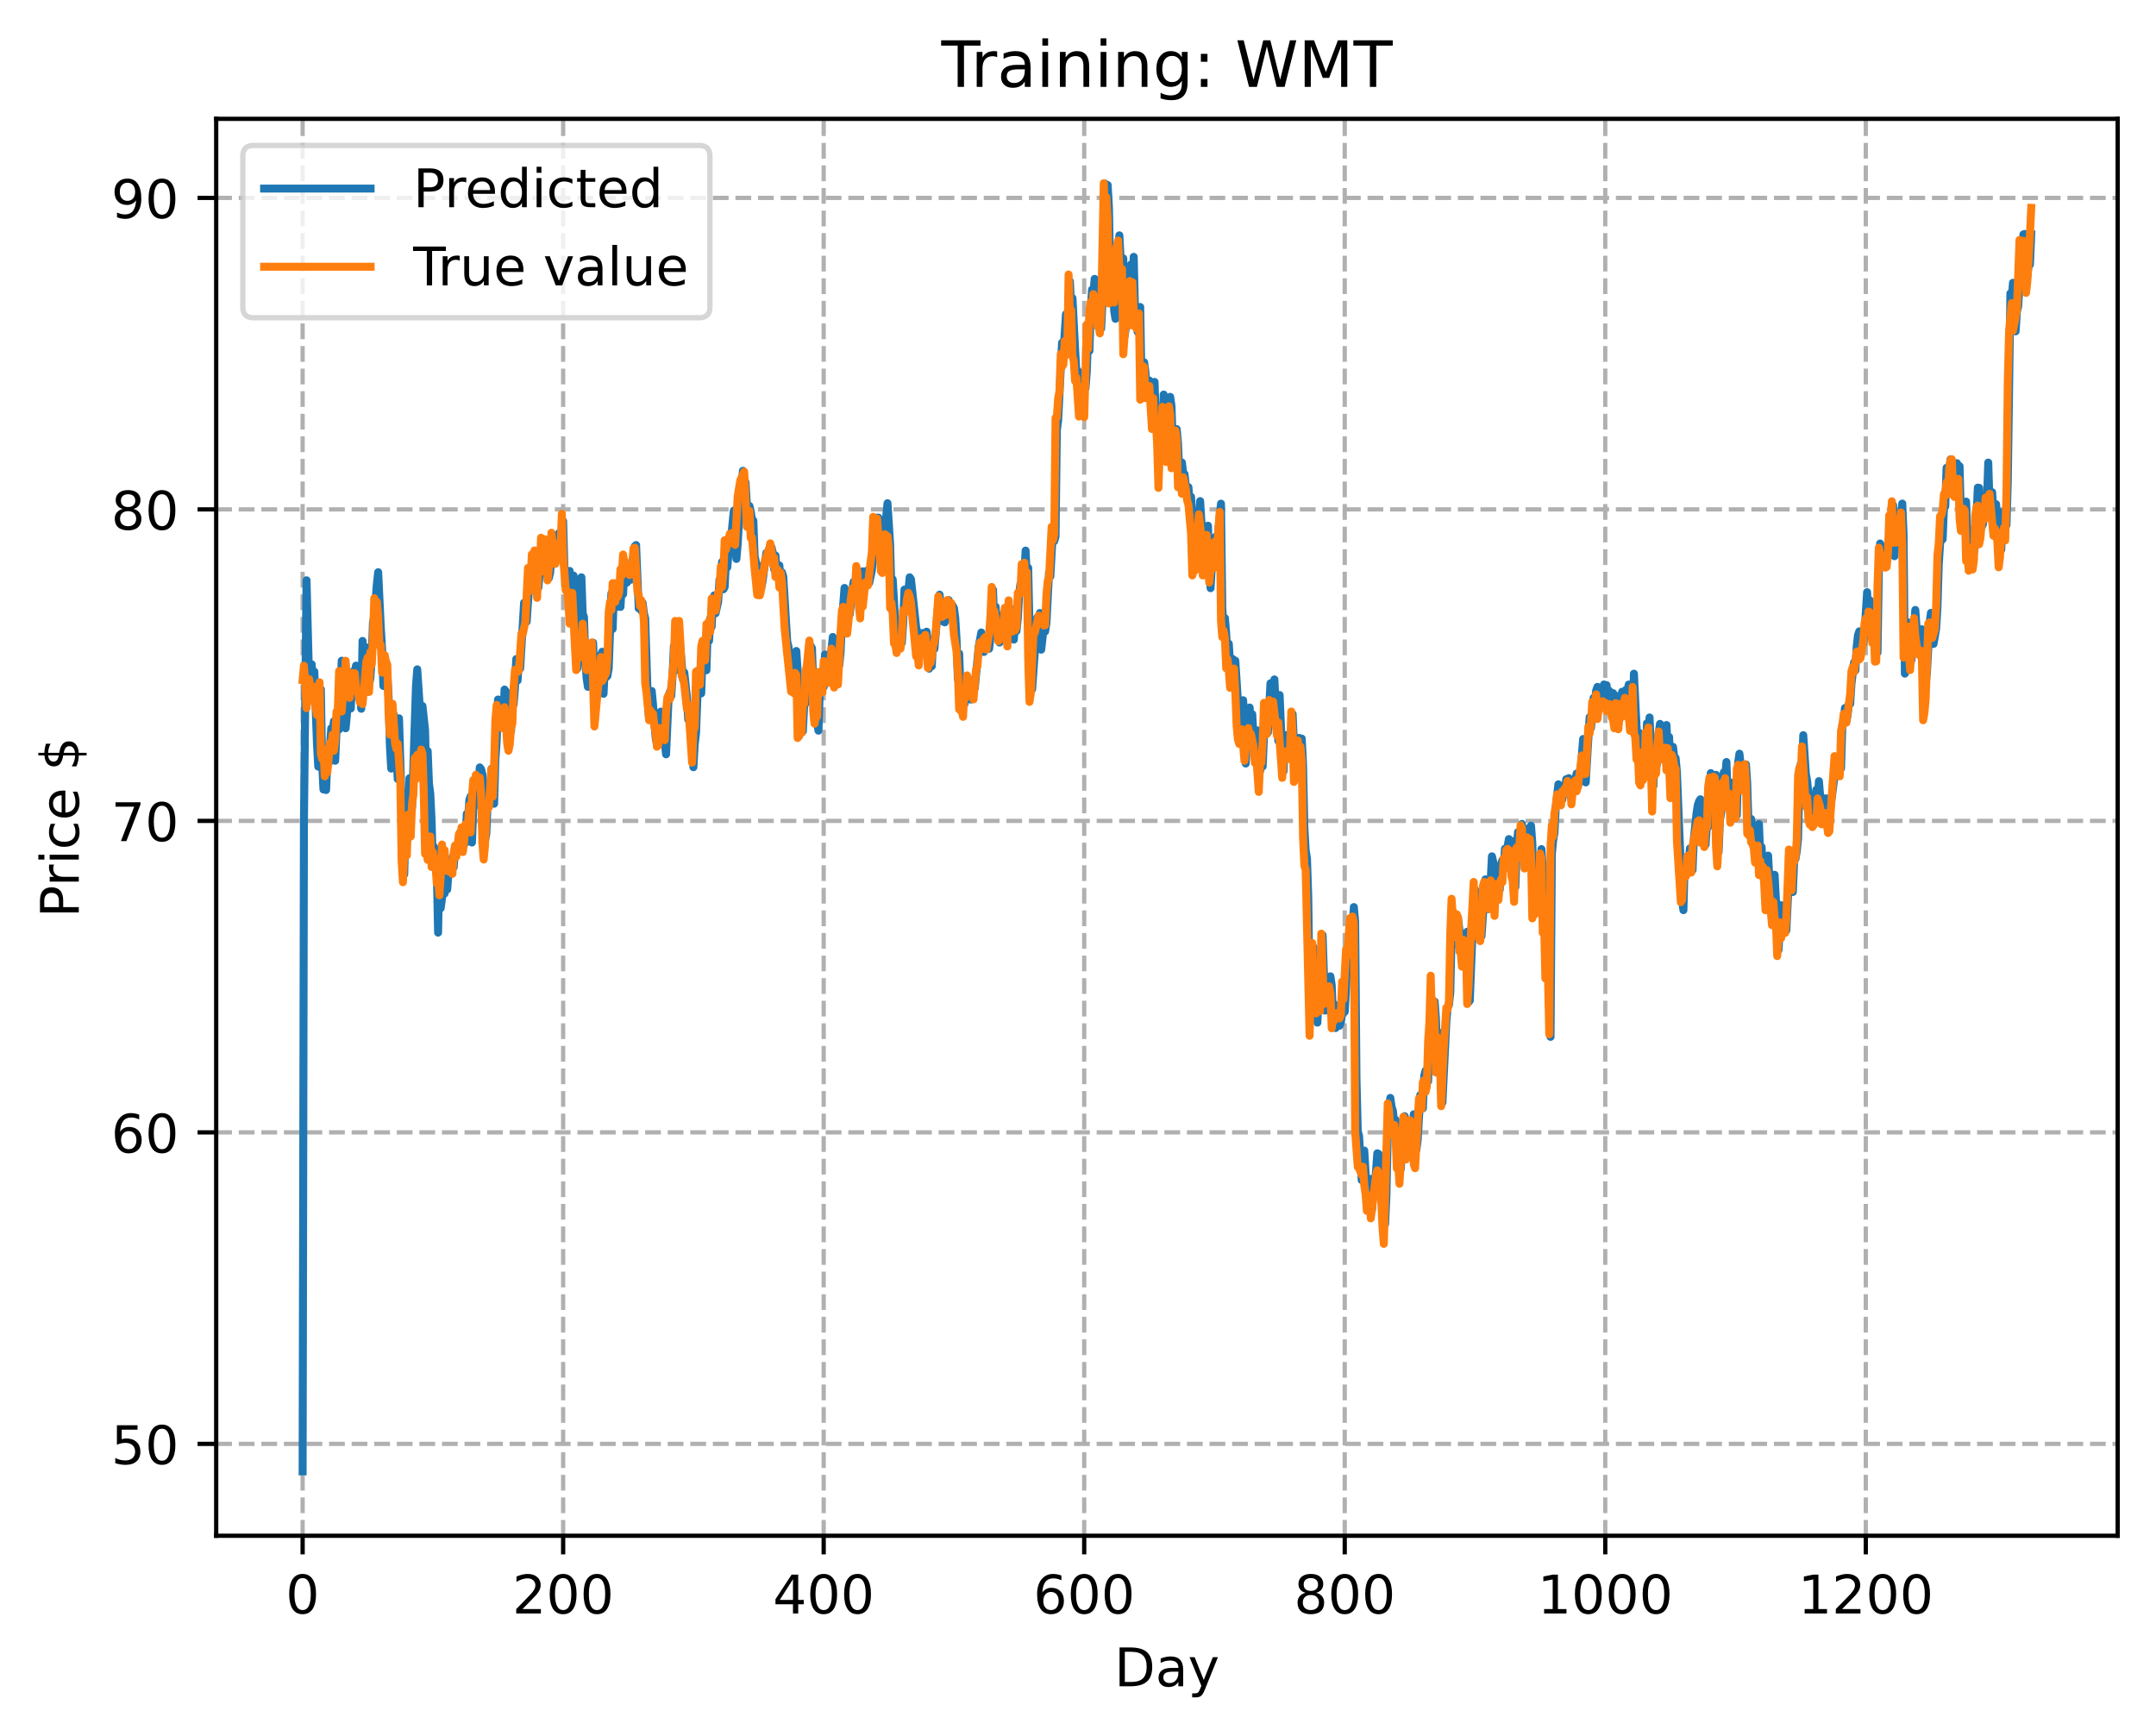 <?xml version="1.0" encoding="utf-8" standalone="no"?>
<!DOCTYPE svg PUBLIC "-//W3C//DTD SVG 1.1//EN"
  "http://www.w3.org/Graphics/SVG/1.1/DTD/svg11.dtd">
<!-- Created with matplotlib (https://matplotlib.org/) -->
<svg height="325.986pt" version="1.1" viewBox="0 0 404.923 325.986" width="404.923pt" xmlns="http://www.w3.org/2000/svg" xmlns:xlink="http://www.w3.org/1999/xlink">
 <defs>
  <style type="text/css">
*{stroke-linecap:butt;stroke-linejoin:round;}
  </style>
 </defs>
 <g id="figure_1">
  <g id="patch_1">
   <path d="M 0 325.986 
L 404.923 325.986 
L 404.923 0 
L 0 0 
z
" style="fill:#ffffff;"/>
  </g>
  <g id="axes_1">
   <g id="patch_2">
    <path d="M 40.603 288.43 
L 397.723 288.43 
L 397.723 22.318 
L 40.603 22.318 
z
" style="fill:#ffffff;"/>
   </g>
   <g id="matplotlib.axis_1">
    <g id="xtick_1">
     <g id="line2d_1">
      <path clip-path="url(#p3aad4f490b)" d="M 56.836 288.43 
L 56.836 22.318 
" style="fill:none;stroke:#b0b0b0;stroke-dasharray:2.96,1.28;stroke-dashoffset:0;stroke-width:0.8;"/>
     </g>
     <g id="line2d_2">
      <defs>
       <path d="M 0 0 
L 0 3.5 
" id="m26cb12657f" style="stroke:#000000;stroke-width:0.8;"/>
      </defs>
      <g>
       <use style="stroke:#000000;stroke-width:0.8;" x="56.836" xlink:href="#m26cb12657f" y="288.43"/>
      </g>
     </g>
     <g id="text_1">
      <!-- 0 -->
      <defs>
       <path d="M 31.781 66.406 
Q 24.172 66.406 20.328 58.906 
Q 16.5 51.422 16.5 36.375 
Q 16.5 21.391 20.328 13.891 
Q 24.172 6.391 31.781 6.391 
Q 39.453 6.391 43.281 13.891 
Q 47.125 21.391 47.125 36.375 
Q 47.125 51.422 43.281 58.906 
Q 39.453 66.406 31.781 66.406 
z
M 31.781 74.219 
Q 44.047 74.219 50.516 64.516 
Q 56.984 54.828 56.984 36.375 
Q 56.984 17.969 50.516 8.266 
Q 44.047 -1.422 31.781 -1.422 
Q 19.531 -1.422 13.062 8.266 
Q 6.594 17.969 6.594 36.375 
Q 6.594 54.828 13.062 64.516 
Q 19.531 74.219 31.781 74.219 
z
" id="DejaVuSans-48"/>
      </defs>
      <g transform="translate(53.655 303.029)scale(0.1 -0.1)">
       <use xlink:href="#DejaVuSans-48"/>
      </g>
     </g>
    </g>
    <g id="xtick_2">
     <g id="line2d_3">
      <path clip-path="url(#p3aad4f490b)" d="M 105.766 288.43 
L 105.766 22.318 
" style="fill:none;stroke:#b0b0b0;stroke-dasharray:2.96,1.28;stroke-dashoffset:0;stroke-width:0.8;"/>
     </g>
     <g id="line2d_4">
      <g>
       <use style="stroke:#000000;stroke-width:0.8;" x="105.766" xlink:href="#m26cb12657f" y="288.43"/>
      </g>
     </g>
     <g id="text_2">
      <!-- 200 -->
      <defs>
       <path d="M 19.188 8.297 
L 53.609 8.297 
L 53.609 0 
L 7.328 0 
L 7.328 8.297 
Q 12.938 14.109 22.625 23.891 
Q 32.328 33.688 34.812 36.531 
Q 39.547 41.844 41.422 45.531 
Q 43.312 49.219 43.312 52.781 
Q 43.312 58.594 39.234 62.25 
Q 35.156 65.922 28.609 65.922 
Q 23.969 65.922 18.812 64.312 
Q 13.672 62.703 7.812 59.422 
L 7.812 69.391 
Q 13.766 71.781 18.938 73 
Q 24.125 74.219 28.422 74.219 
Q 39.75 74.219 46.484 68.547 
Q 53.219 62.891 53.219 53.422 
Q 53.219 48.922 51.531 44.891 
Q 49.859 40.875 45.406 35.406 
Q 44.188 33.984 37.641 27.219 
Q 31.109 20.453 19.188 8.297 
z
" id="DejaVuSans-50"/>
      </defs>
      <g transform="translate(96.223 303.029)scale(0.1 -0.1)">
       <use xlink:href="#DejaVuSans-50"/>
       <use x="63.623" xlink:href="#DejaVuSans-48"/>
       <use x="127.246" xlink:href="#DejaVuSans-48"/>
      </g>
     </g>
    </g>
    <g id="xtick_3">
     <g id="line2d_5">
      <path clip-path="url(#p3aad4f490b)" d="M 154.697 288.43 
L 154.697 22.318 
" style="fill:none;stroke:#b0b0b0;stroke-dasharray:2.96,1.28;stroke-dashoffset:0;stroke-width:0.8;"/>
     </g>
     <g id="line2d_6">
      <g>
       <use style="stroke:#000000;stroke-width:0.8;" x="154.697" xlink:href="#m26cb12657f" y="288.43"/>
      </g>
     </g>
     <g id="text_3">
      <!-- 400 -->
      <defs>
       <path d="M 37.797 64.312 
L 12.891 25.391 
L 37.797 25.391 
z
M 35.203 72.906 
L 47.609 72.906 
L 47.609 25.391 
L 58.016 25.391 
L 58.016 17.188 
L 47.609 17.188 
L 47.609 0 
L 37.797 0 
L 37.797 17.188 
L 4.891 17.188 
L 4.891 26.703 
z
" id="DejaVuSans-52"/>
      </defs>
      <g transform="translate(145.153 303.029)scale(0.1 -0.1)">
       <use xlink:href="#DejaVuSans-52"/>
       <use x="63.623" xlink:href="#DejaVuSans-48"/>
       <use x="127.246" xlink:href="#DejaVuSans-48"/>
      </g>
     </g>
    </g>
    <g id="xtick_4">
     <g id="line2d_7">
      <path clip-path="url(#p3aad4f490b)" d="M 203.628 288.43 
L 203.628 22.318 
" style="fill:none;stroke:#b0b0b0;stroke-dasharray:2.96,1.28;stroke-dashoffset:0;stroke-width:0.8;"/>
     </g>
     <g id="line2d_8">
      <g>
       <use style="stroke:#000000;stroke-width:0.8;" x="203.628" xlink:href="#m26cb12657f" y="288.43"/>
      </g>
     </g>
     <g id="text_4">
      <!-- 600 -->
      <defs>
       <path d="M 33.016 40.375 
Q 26.375 40.375 22.484 35.828 
Q 18.609 31.297 18.609 23.391 
Q 18.609 15.531 22.484 10.953 
Q 26.375 6.391 33.016 6.391 
Q 39.656 6.391 43.531 10.953 
Q 47.406 15.531 47.406 23.391 
Q 47.406 31.297 43.531 35.828 
Q 39.656 40.375 33.016 40.375 
z
M 52.594 71.297 
L 52.594 62.312 
Q 48.875 64.062 45.094 64.984 
Q 41.312 65.922 37.594 65.922 
Q 27.828 65.922 22.672 59.328 
Q 17.531 52.734 16.797 39.406 
Q 19.672 43.656 24.016 45.922 
Q 28.375 48.188 33.594 48.188 
Q 44.578 48.188 50.953 41.516 
Q 57.328 34.859 57.328 23.391 
Q 57.328 12.156 50.688 5.359 
Q 44.047 -1.422 33.016 -1.422 
Q 20.359 -1.422 13.672 8.266 
Q 6.984 17.969 6.984 36.375 
Q 6.984 53.656 15.188 63.938 
Q 23.391 74.219 37.203 74.219 
Q 40.922 74.219 44.703 73.484 
Q 48.484 72.75 52.594 71.297 
z
" id="DejaVuSans-54"/>
      </defs>
      <g transform="translate(194.084 303.029)scale(0.1 -0.1)">
       <use xlink:href="#DejaVuSans-54"/>
       <use x="63.623" xlink:href="#DejaVuSans-48"/>
       <use x="127.246" xlink:href="#DejaVuSans-48"/>
      </g>
     </g>
    </g>
    <g id="xtick_5">
     <g id="line2d_9">
      <path clip-path="url(#p3aad4f490b)" d="M 252.558 288.43 
L 252.558 22.318 
" style="fill:none;stroke:#b0b0b0;stroke-dasharray:2.96,1.28;stroke-dashoffset:0;stroke-width:0.8;"/>
     </g>
     <g id="line2d_10">
      <g>
       <use style="stroke:#000000;stroke-width:0.8;" x="252.558" xlink:href="#m26cb12657f" y="288.43"/>
      </g>
     </g>
     <g id="text_5">
      <!-- 800 -->
      <defs>
       <path d="M 31.781 34.625 
Q 24.75 34.625 20.719 30.859 
Q 16.703 27.094 16.703 20.516 
Q 16.703 13.922 20.719 10.156 
Q 24.75 6.391 31.781 6.391 
Q 38.812 6.391 42.859 10.172 
Q 46.922 13.969 46.922 20.516 
Q 46.922 27.094 42.891 30.859 
Q 38.875 34.625 31.781 34.625 
z
M 21.922 38.812 
Q 15.578 40.375 12.031 44.719 
Q 8.5 49.078 8.5 55.328 
Q 8.5 64.062 14.719 69.141 
Q 20.953 74.219 31.781 74.219 
Q 42.672 74.219 48.875 69.141 
Q 55.078 64.062 55.078 55.328 
Q 55.078 49.078 51.531 44.719 
Q 48 40.375 41.703 38.812 
Q 48.828 37.156 52.797 32.312 
Q 56.781 27.484 56.781 20.516 
Q 56.781 9.906 50.312 4.234 
Q 43.844 -1.422 31.781 -1.422 
Q 19.734 -1.422 13.25 4.234 
Q 6.781 9.906 6.781 20.516 
Q 6.781 27.484 10.781 32.312 
Q 14.797 37.156 21.922 38.812 
z
M 18.312 54.391 
Q 18.312 48.734 21.844 45.562 
Q 25.391 42.391 31.781 42.391 
Q 38.141 42.391 41.719 45.562 
Q 45.312 48.734 45.312 54.391 
Q 45.312 60.062 41.719 63.234 
Q 38.141 66.406 31.781 66.406 
Q 25.391 66.406 21.844 63.234 
Q 18.312 60.062 18.312 54.391 
z
" id="DejaVuSans-56"/>
      </defs>
      <g transform="translate(243.015 303.029)scale(0.1 -0.1)">
       <use xlink:href="#DejaVuSans-56"/>
       <use x="63.623" xlink:href="#DejaVuSans-48"/>
       <use x="127.246" xlink:href="#DejaVuSans-48"/>
      </g>
     </g>
    </g>
    <g id="xtick_6">
     <g id="line2d_11">
      <path clip-path="url(#p3aad4f490b)" d="M 301.489 288.43 
L 301.489 22.318 
" style="fill:none;stroke:#b0b0b0;stroke-dasharray:2.96,1.28;stroke-dashoffset:0;stroke-width:0.8;"/>
     </g>
     <g id="line2d_12">
      <g>
       <use style="stroke:#000000;stroke-width:0.8;" x="301.489" xlink:href="#m26cb12657f" y="288.43"/>
      </g>
     </g>
     <g id="text_6">
      <!-- 1000 -->
      <defs>
       <path d="M 12.406 8.297 
L 28.516 8.297 
L 28.516 63.922 
L 10.984 60.406 
L 10.984 69.391 
L 28.422 72.906 
L 38.281 72.906 
L 38.281 8.297 
L 54.391 8.297 
L 54.391 0 
L 12.406 0 
z
" id="DejaVuSans-49"/>
      </defs>
      <g transform="translate(288.764 303.029)scale(0.1 -0.1)">
       <use xlink:href="#DejaVuSans-49"/>
       <use x="63.623" xlink:href="#DejaVuSans-48"/>
       <use x="127.246" xlink:href="#DejaVuSans-48"/>
       <use x="190.869" xlink:href="#DejaVuSans-48"/>
      </g>
     </g>
    </g>
    <g id="xtick_7">
     <g id="line2d_13">
      <path clip-path="url(#p3aad4f490b)" d="M 350.419 288.43 
L 350.419 22.318 
" style="fill:none;stroke:#b0b0b0;stroke-dasharray:2.96,1.28;stroke-dashoffset:0;stroke-width:0.8;"/>
     </g>
     <g id="line2d_14">
      <g>
       <use style="stroke:#000000;stroke-width:0.8;" x="350.419" xlink:href="#m26cb12657f" y="288.43"/>
      </g>
     </g>
     <g id="text_7">
      <!-- 1200 -->
      <g transform="translate(337.694 303.029)scale(0.1 -0.1)">
       <use xlink:href="#DejaVuSans-49"/>
       <use x="63.623" xlink:href="#DejaVuSans-50"/>
       <use x="127.246" xlink:href="#DejaVuSans-48"/>
       <use x="190.869" xlink:href="#DejaVuSans-48"/>
      </g>
     </g>
    </g>
    <g id="text_8">
     <!-- Day -->
     <defs>
      <path d="M 19.672 64.797 
L 19.672 8.109 
L 31.594 8.109 
Q 46.688 8.109 53.688 14.938 
Q 60.688 21.781 60.688 36.531 
Q 60.688 51.172 53.688 57.984 
Q 46.688 64.797 31.594 64.797 
z
M 9.812 72.906 
L 30.078 72.906 
Q 51.266 72.906 61.172 64.094 
Q 71.094 55.281 71.094 36.531 
Q 71.094 17.672 61.125 8.828 
Q 51.172 0 30.078 0 
L 9.812 0 
z
" id="DejaVuSans-68"/>
      <path d="M 34.281 27.484 
Q 23.391 27.484 19.188 25 
Q 14.984 22.516 14.984 16.5 
Q 14.984 11.719 18.141 8.906 
Q 21.297 6.109 26.703 6.109 
Q 34.188 6.109 38.703 11.406 
Q 43.219 16.703 43.219 25.484 
L 43.219 27.484 
z
M 52.203 31.203 
L 52.203 0 
L 43.219 0 
L 43.219 8.297 
Q 40.141 3.328 35.547 0.953 
Q 30.953 -1.422 24.312 -1.422 
Q 15.922 -1.422 10.953 3.297 
Q 6 8.016 6 15.922 
Q 6 25.141 12.172 29.828 
Q 18.359 34.516 30.609 34.516 
L 43.219 34.516 
L 43.219 35.406 
Q 43.219 41.609 39.141 45 
Q 35.062 48.391 27.688 48.391 
Q 23 48.391 18.547 47.266 
Q 14.109 46.141 10.016 43.891 
L 10.016 52.203 
Q 14.938 54.109 19.578 55.047 
Q 24.219 56 28.609 56 
Q 40.484 56 46.344 49.844 
Q 52.203 43.703 52.203 31.203 
z
" id="DejaVuSans-97"/>
      <path d="M 32.172 -5.078 
Q 28.375 -14.844 24.75 -17.812 
Q 21.141 -20.797 15.094 -20.797 
L 7.906 -20.797 
L 7.906 -13.281 
L 13.188 -13.281 
Q 16.891 -13.281 18.938 -11.516 
Q 21 -9.766 23.484 -3.219 
L 25.094 0.875 
L 2.984 54.688 
L 12.5 54.688 
L 29.594 11.922 
L 46.688 54.688 
L 56.203 54.688 
z
" id="DejaVuSans-121"/>
     </defs>
     <g transform="translate(209.29 316.707)scale(0.1 -0.1)">
      <use xlink:href="#DejaVuSans-68"/>
      <use x="77.002" xlink:href="#DejaVuSans-97"/>
      <use x="138.281" xlink:href="#DejaVuSans-121"/>
     </g>
    </g>
   </g>
   <g id="matplotlib.axis_2">
    <g id="ytick_1">
     <g id="line2d_15">
      <path clip-path="url(#p3aad4f490b)" d="M 40.603 271.178 
L 397.723 271.178 
" style="fill:none;stroke:#b0b0b0;stroke-dasharray:2.96,1.28;stroke-dashoffset:0;stroke-width:0.8;"/>
     </g>
     <g id="line2d_16">
      <defs>
       <path d="M 0 0 
L -3.5 0 
" id="m604f3ed0bf" style="stroke:#000000;stroke-width:0.8;"/>
      </defs>
      <g>
       <use style="stroke:#000000;stroke-width:0.8;" x="40.603" xlink:href="#m604f3ed0bf" y="271.178"/>
      </g>
     </g>
     <g id="text_9">
      <!-- 50 -->
      <defs>
       <path d="M 10.797 72.906 
L 49.516 72.906 
L 49.516 64.594 
L 19.828 64.594 
L 19.828 46.734 
Q 21.969 47.469 24.109 47.828 
Q 26.266 48.188 28.422 48.188 
Q 40.625 48.188 47.75 41.5 
Q 54.891 34.812 54.891 23.391 
Q 54.891 11.625 47.562 5.094 
Q 40.234 -1.422 26.906 -1.422 
Q 22.312 -1.422 17.547 -0.641 
Q 12.797 0.141 7.719 1.703 
L 7.719 11.625 
Q 12.109 9.234 16.797 8.062 
Q 21.484 6.891 26.703 6.891 
Q 35.156 6.891 40.078 11.328 
Q 45.016 15.766 45.016 23.391 
Q 45.016 31 40.078 35.438 
Q 35.156 39.891 26.703 39.891 
Q 22.75 39.891 18.812 39.016 
Q 14.891 38.141 10.797 36.281 
z
" id="DejaVuSans-53"/>
      </defs>
      <g transform="translate(20.878 274.977)scale(0.1 -0.1)">
       <use xlink:href="#DejaVuSans-53"/>
       <use x="63.623" xlink:href="#DejaVuSans-48"/>
      </g>
     </g>
    </g>
    <g id="ytick_2">
     <g id="line2d_17">
      <path clip-path="url(#p3aad4f490b)" d="M 40.603 212.675 
L 397.723 212.675 
" style="fill:none;stroke:#b0b0b0;stroke-dasharray:2.96,1.28;stroke-dashoffset:0;stroke-width:0.8;"/>
     </g>
     <g id="line2d_18">
      <g>
       <use style="stroke:#000000;stroke-width:0.8;" x="40.603" xlink:href="#m604f3ed0bf" y="212.675"/>
      </g>
     </g>
     <g id="text_10">
      <!-- 60 -->
      <g transform="translate(20.878 216.474)scale(0.1 -0.1)">
       <use xlink:href="#DejaVuSans-54"/>
       <use x="63.623" xlink:href="#DejaVuSans-48"/>
      </g>
     </g>
    </g>
    <g id="ytick_3">
     <g id="line2d_19">
      <path clip-path="url(#p3aad4f490b)" d="M 40.603 154.171 
L 397.723 154.171 
" style="fill:none;stroke:#b0b0b0;stroke-dasharray:2.96,1.28;stroke-dashoffset:0;stroke-width:0.8;"/>
     </g>
     <g id="line2d_20">
      <g>
       <use style="stroke:#000000;stroke-width:0.8;" x="40.603" xlink:href="#m604f3ed0bf" y="154.171"/>
      </g>
     </g>
     <g id="text_11">
      <!-- 70 -->
      <defs>
       <path d="M 8.203 72.906 
L 55.078 72.906 
L 55.078 68.703 
L 28.609 0 
L 18.312 0 
L 43.219 64.594 
L 8.203 64.594 
z
" id="DejaVuSans-55"/>
      </defs>
      <g transform="translate(20.878 157.97)scale(0.1 -0.1)">
       <use xlink:href="#DejaVuSans-55"/>
       <use x="63.623" xlink:href="#DejaVuSans-48"/>
      </g>
     </g>
    </g>
    <g id="ytick_4">
     <g id="line2d_21">
      <path clip-path="url(#p3aad4f490b)" d="M 40.603 95.667 
L 397.723 95.667 
" style="fill:none;stroke:#b0b0b0;stroke-dasharray:2.96,1.28;stroke-dashoffset:0;stroke-width:0.8;"/>
     </g>
     <g id="line2d_22">
      <g>
       <use style="stroke:#000000;stroke-width:0.8;" x="40.603" xlink:href="#m604f3ed0bf" y="95.667"/>
      </g>
     </g>
     <g id="text_12">
      <!-- 80 -->
      <g transform="translate(20.878 99.467)scale(0.1 -0.1)">
       <use xlink:href="#DejaVuSans-56"/>
       <use x="63.623" xlink:href="#DejaVuSans-48"/>
      </g>
     </g>
    </g>
    <g id="ytick_5">
     <g id="line2d_23">
      <path clip-path="url(#p3aad4f490b)" d="M 40.603 37.164 
L 397.723 37.164 
" style="fill:none;stroke:#b0b0b0;stroke-dasharray:2.96,1.28;stroke-dashoffset:0;stroke-width:0.8;"/>
     </g>
     <g id="line2d_24">
      <g>
       <use style="stroke:#000000;stroke-width:0.8;" x="40.603" xlink:href="#m604f3ed0bf" y="37.164"/>
      </g>
     </g>
     <g id="text_13">
      <!-- 90 -->
      <defs>
       <path d="M 10.984 1.516 
L 10.984 10.5 
Q 14.703 8.734 18.5 7.812 
Q 22.312 6.891 25.984 6.891 
Q 35.75 6.891 40.891 13.453 
Q 46.047 20.016 46.781 33.406 
Q 43.953 29.203 39.594 26.953 
Q 35.25 24.703 29.984 24.703 
Q 19.047 24.703 12.672 31.312 
Q 6.297 37.938 6.297 49.422 
Q 6.297 60.641 12.938 67.422 
Q 19.578 74.219 30.609 74.219 
Q 43.266 74.219 49.922 64.516 
Q 56.594 54.828 56.594 36.375 
Q 56.594 19.141 48.406 8.859 
Q 40.234 -1.422 26.422 -1.422 
Q 22.703 -1.422 18.891 -0.688 
Q 15.094 0.047 10.984 1.516 
z
M 30.609 32.422 
Q 37.25 32.422 41.125 36.953 
Q 45.016 41.5 45.016 49.422 
Q 45.016 57.281 41.125 61.844 
Q 37.25 66.406 30.609 66.406 
Q 23.969 66.406 20.094 61.844 
Q 16.219 57.281 16.219 49.422 
Q 16.219 41.5 20.094 36.953 
Q 23.969 32.422 30.609 32.422 
z
" id="DejaVuSans-57"/>
      </defs>
      <g transform="translate(20.878 40.963)scale(0.1 -0.1)">
       <use xlink:href="#DejaVuSans-57"/>
       <use x="63.623" xlink:href="#DejaVuSans-48"/>
      </g>
     </g>
    </g>
    <g id="text_14">
     <!-- Price $ -->
     <defs>
      <path d="M 19.672 64.797 
L 19.672 37.406 
L 32.078 37.406 
Q 38.969 37.406 42.719 40.969 
Q 46.484 44.531 46.484 51.125 
Q 46.484 57.672 42.719 61.234 
Q 38.969 64.797 32.078 64.797 
z
M 9.812 72.906 
L 32.078 72.906 
Q 44.344 72.906 50.609 67.359 
Q 56.891 61.812 56.891 51.125 
Q 56.891 40.328 50.609 34.812 
Q 44.344 29.297 32.078 29.297 
L 19.672 29.297 
L 19.672 0 
L 9.812 0 
z
" id="DejaVuSans-80"/>
      <path d="M 41.109 46.297 
Q 39.594 47.172 37.812 47.578 
Q 36.031 48 33.891 48 
Q 26.266 48 22.188 43.047 
Q 18.109 38.094 18.109 28.812 
L 18.109 0 
L 9.078 0 
L 9.078 54.688 
L 18.109 54.688 
L 18.109 46.188 
Q 20.953 51.172 25.484 53.578 
Q 30.031 56 36.531 56 
Q 37.453 56 38.578 55.875 
Q 39.703 55.766 41.062 55.516 
z
" id="DejaVuSans-114"/>
      <path d="M 9.422 54.688 
L 18.406 54.688 
L 18.406 0 
L 9.422 0 
z
M 9.422 75.984 
L 18.406 75.984 
L 18.406 64.594 
L 9.422 64.594 
z
" id="DejaVuSans-105"/>
      <path d="M 48.781 52.594 
L 48.781 44.188 
Q 44.969 46.297 41.141 47.344 
Q 37.312 48.391 33.406 48.391 
Q 24.656 48.391 19.812 42.844 
Q 14.984 37.312 14.984 27.297 
Q 14.984 17.281 19.812 11.734 
Q 24.656 6.203 33.406 6.203 
Q 37.312 6.203 41.141 7.25 
Q 44.969 8.297 48.781 10.406 
L 48.781 2.094 
Q 45.016 0.344 40.984 -0.531 
Q 36.969 -1.422 32.422 -1.422 
Q 20.062 -1.422 12.781 6.344 
Q 5.516 14.109 5.516 27.297 
Q 5.516 40.672 12.859 48.328 
Q 20.219 56 33.016 56 
Q 37.156 56 41.109 55.141 
Q 45.062 54.297 48.781 52.594 
z
" id="DejaVuSans-99"/>
      <path d="M 56.203 29.594 
L 56.203 25.203 
L 14.891 25.203 
Q 15.484 15.922 20.484 11.062 
Q 25.484 6.203 34.422 6.203 
Q 39.594 6.203 44.453 7.469 
Q 49.312 8.734 54.109 11.281 
L 54.109 2.781 
Q 49.266 0.734 44.188 -0.344 
Q 39.109 -1.422 33.891 -1.422 
Q 20.797 -1.422 13.156 6.188 
Q 5.516 13.812 5.516 26.812 
Q 5.516 40.234 12.766 48.109 
Q 20.016 56 32.328 56 
Q 43.359 56 49.781 48.891 
Q 56.203 41.797 56.203 29.594 
z
M 47.219 32.234 
Q 47.125 39.594 43.094 43.984 
Q 39.062 48.391 32.422 48.391 
Q 24.906 48.391 20.391 44.141 
Q 15.875 39.891 15.188 32.172 
z
" id="DejaVuSans-101"/>
      <path id="DejaVuSans-32"/>
      <path d="M 33.797 -14.703 
L 28.906 -14.703 
L 28.859 0 
Q 23.734 0.094 18.609 1.188 
Q 13.484 2.297 8.297 4.5 
L 8.297 13.281 
Q 13.281 10.156 18.375 8.562 
Q 23.484 6.984 28.906 6.938 
L 28.906 29.203 
Q 18.109 30.953 13.203 35.156 
Q 8.297 39.359 8.297 46.688 
Q 8.297 54.641 13.625 59.219 
Q 18.953 63.812 28.906 64.5 
L 28.906 75.984 
L 33.797 75.984 
L 33.797 64.656 
Q 38.328 64.453 42.578 63.688 
Q 46.828 62.938 50.875 61.625 
L 50.875 53.078 
Q 46.828 55.125 42.547 56.25 
Q 38.281 57.375 33.797 57.562 
L 33.797 36.719 
Q 44.875 35.016 50.094 30.609 
Q 55.328 26.219 55.328 18.609 
Q 55.328 10.359 49.781 5.594 
Q 44.234 0.828 33.797 0.094 
z
M 28.906 37.594 
L 28.906 57.625 
Q 23.25 56.984 20.266 54.391 
Q 17.281 51.812 17.281 47.516 
Q 17.281 43.312 20.031 40.969 
Q 22.797 38.625 28.906 37.594 
z
M 33.797 28.219 
L 33.797 7.078 
Q 39.984 7.906 43.141 10.594 
Q 46.297 13.281 46.297 17.672 
Q 46.297 21.969 43.281 24.5 
Q 40.281 27.047 33.797 28.219 
z
" id="DejaVuSans-36"/>
     </defs>
     <g transform="translate(14.798 172.342)rotate(-90)scale(0.1 -0.1)">
      <use xlink:href="#DejaVuSans-80"/>
      <use x="58.553" xlink:href="#DejaVuSans-114"/>
      <use x="99.666" xlink:href="#DejaVuSans-105"/>
      <use x="127.449" xlink:href="#DejaVuSans-99"/>
      <use x="182.43" xlink:href="#DejaVuSans-101"/>
      <use x="243.953" xlink:href="#DejaVuSans-32"/>
      <use x="275.74" xlink:href="#DejaVuSans-36"/>
     </g>
    </g>
   </g>
   <g id="line2d_25">
    <path clip-path="url(#p3aad4f490b)" d="M 56.836 276.334 
L 57.081 154.454 
L 57.57 108.984 
L 58.059 128.029 
L 58.304 127.255 
L 58.548 124.772 
L 58.793 129.88 
L 59.038 126.136 
L 59.527 139.64 
L 59.772 143.981 
L 60.016 130.894 
L 60.261 129.458 
L 60.506 143.419 
L 60.75 148.28 
L 60.995 142.203 
L 61.24 148.378 
L 61.484 142.819 
L 61.729 143.368 
L 62.218 136.785 
L 62.463 137.696 
L 62.708 135.465 
L 62.952 142.876 
L 63.197 137.242 
L 63.441 136.112 
L 63.686 136.989 
L 64.175 124.09 
L 64.42 130.341 
L 64.909 136.781 
L 65.399 131.675 
L 65.643 130.427 
L 65.888 133.06 
L 66.133 126.528 
L 66.377 126.054 
L 66.622 126.253 
L 66.867 125.015 
L 67.111 127.052 
L 67.356 126.461 
L 67.845 133.116 
L 68.09 120.376 
L 68.335 126.75 
L 68.579 121.472 
L 69.069 129.901 
L 69.558 127.387 
L 69.802 123.632 
L 70.047 116.941 
L 70.292 115.729 
L 70.781 109.701 
L 71.026 107.47 
L 71.515 117.793 
L 71.76 121.873 
L 72.004 128.833 
L 72.249 126.904 
L 72.494 126.499 
L 72.738 126.345 
L 72.983 130.925 
L 73.228 140.128 
L 73.472 144.35 
L 73.717 137.178 
L 73.962 134.208 
L 74.206 136.553 
L 74.696 146.311 
L 74.94 134.907 
L 75.674 159.145 
L 75.919 164.216 
L 76.163 154.067 
L 76.408 156.902 
L 76.653 157.457 
L 76.897 146.166 
L 77.387 151.665 
L 78.121 128.919 
L 78.365 125.709 
L 78.855 133.019 
L 79.099 141.582 
L 79.344 132.591 
L 79.833 137.111 
L 80.078 147.596 
L 80.323 141.053 
L 80.567 147.197 
L 80.812 149.032 
L 81.056 154.114 
L 81.301 162.692 
L 81.546 159.091 
L 82.035 163.763 
L 82.28 175.162 
L 82.524 161.696 
L 82.769 170.566 
L 83.258 166.879 
L 83.503 167.818 
L 83.748 163.629 
L 83.992 167.058 
L 84.237 163.966 
L 84.482 163.15 
L 84.726 163.906 
L 84.971 161.011 
L 85.216 162.863 
L 85.46 159.053 
L 85.705 159.881 
L 85.95 159.56 
L 86.194 158.737 
L 86.439 156.281 
L 86.684 158.176 
L 86.928 155.991 
L 87.173 158.581 
L 87.417 158.328 
L 87.662 152.847 
L 87.907 153.832 
L 88.151 150.2 
L 88.396 149.557 
L 88.641 158.239 
L 88.885 151.7 
L 89.13 151.383 
L 89.619 146.052 
L 89.864 147.206 
L 90.109 144.126 
L 90.353 144.454 
L 90.598 145.43 
L 90.843 157.169 
L 91.087 157.93 
L 91.332 156.639 
L 91.577 150.887 
L 91.821 150.827 
L 92.311 144.382 
L 92.555 144.226 
L 92.8 150.952 
L 93.044 142.593 
L 93.289 139.064 
L 93.534 131.376 
L 93.778 133.748 
L 94.023 133.896 
L 94.268 134.412 
L 94.512 136.224 
L 94.757 129.508 
L 95.002 129.825 
L 95.246 130.835 
L 95.491 137.276 
L 95.736 137.561 
L 95.98 137.308 
L 96.225 130.975 
L 96.47 132.318 
L 96.714 129.192 
L 96.959 123.783 
L 97.204 127.815 
L 97.448 124.153 
L 97.693 125.568 
L 98.427 113.214 
L 98.672 116.424 
L 98.916 116.762 
L 99.405 109.624 
L 99.65 110.897 
L 99.895 109.284 
L 100.139 105.774 
L 100.384 107.333 
L 100.629 107.177 
L 100.873 104.035 
L 101.118 110.353 
L 101.363 107.55 
L 101.607 106.078 
L 101.852 102.165 
L 102.097 105.522 
L 102.341 103.333 
L 102.586 102.259 
L 103.075 108.58 
L 103.32 107.549 
L 103.809 101.388 
L 104.054 101.368 
L 104.299 100.544 
L 104.543 104.332 
L 104.788 103.767 
L 105.032 100.09 
L 105.277 103.758 
L 105.522 103.237 
L 105.766 97.876 
L 106.011 106.928 
L 106.256 107.506 
L 106.5 110.143 
L 106.99 107.228 
L 107.234 113.147 
L 107.479 108.558 
L 107.724 108.106 
L 107.968 110.782 
L 108.458 125.54 
L 108.702 121.333 
L 109.192 108.425 
L 109.436 115.193 
L 109.681 115.91 
L 109.926 123.728 
L 110.17 127.324 
L 110.415 128.993 
L 110.66 125.071 
L 110.904 127.383 
L 111.393 120.714 
L 111.883 132.774 
L 112.127 129.392 
L 112.617 125.521 
L 112.861 123.061 
L 113.106 122.413 
L 113.351 130.305 
L 113.595 125.277 
L 113.84 127.198 
L 114.085 126.945 
L 114.329 125.455 
L 114.819 111.465 
L 115.063 118.126 
L 115.308 110.659 
L 115.553 110.589 
L 115.797 113.087 
L 116.042 113.968 
L 116.287 113.529 
L 116.531 113.99 
L 116.776 109.833 
L 117.02 111.604 
L 117.265 107.135 
L 117.754 109.41 
L 117.999 107.385 
L 118.244 106.546 
L 118.488 108.881 
L 118.733 105.189 
L 118.978 105.129 
L 119.222 102.581 
L 119.467 102.367 
L 119.956 114.259 
L 120.201 112.659 
L 120.446 114.683 
L 120.69 113.225 
L 120.935 115.174 
L 121.18 116.164 
L 121.669 131.791 
L 121.914 135.069 
L 122.158 134.611 
L 122.403 129.78 
L 122.648 132.367 
L 123.137 138.529 
L 123.381 139.814 
L 123.626 139.387 
L 123.871 138.703 
L 124.115 133.65 
L 124.36 137.406 
L 124.605 137.232 
L 125.094 141.668 
L 125.583 130.813 
L 125.828 129.92 
L 126.073 130.701 
L 126.317 126.916 
L 126.562 121.364 
L 126.807 125.93 
L 127.051 120.096 
L 127.296 123.312 
L 127.541 122.108 
L 127.785 121.549 
L 128.275 127.612 
L 128.519 126.31 
L 129.008 130.913 
L 129.253 135.143 
L 129.498 132.643 
L 129.742 134.384 
L 129.987 138.13 
L 130.232 144.091 
L 130.476 139.762 
L 130.721 137.712 
L 130.966 131.213 
L 131.21 128.634 
L 131.7 130.229 
L 131.944 123.099 
L 132.189 125.17 
L 132.434 123.01 
L 132.678 125.877 
L 132.923 117.677 
L 133.168 120.363 
L 133.412 116.099 
L 133.657 117.729 
L 133.902 112.753 
L 134.146 111.818 
L 134.391 115.188 
L 134.88 113.012 
L 135.125 108.912 
L 135.369 108.778 
L 135.614 105.533 
L 135.859 110.677 
L 136.103 110.219 
L 136.348 105.099 
L 136.593 106.563 
L 136.837 103.741 
L 137.082 103.442 
L 137.816 95.897 
L 138.305 104.975 
L 138.55 102.1 
L 139.039 93.515 
L 139.529 88.42 
L 139.773 90 
L 140.018 90.561 
L 140.507 98.674 
L 140.752 95.021 
L 140.996 96.049 
L 141.241 97.793 
L 141.486 97.766 
L 141.73 104.437 
L 141.975 105.618 
L 142.22 106.115 
L 142.464 110.438 
L 142.709 107.841 
L 142.954 110.454 
L 143.198 109.33 
L 143.688 105.59 
L 143.932 103.83 
L 144.177 104.206 
L 144.666 102.366 
L 144.911 102.835 
L 145.156 103.854 
L 145.4 106.941 
L 145.645 104.332 
L 145.89 107.531 
L 146.379 106.195 
L 146.624 110.199 
L 146.868 107.499 
L 147.113 108.305 
L 147.847 120.479 
L 148.091 121.45 
L 148.825 129.011 
L 149.07 124.928 
L 149.559 122.262 
L 149.804 125.938 
L 150.049 138.284 
L 150.293 134.47 
L 150.538 133.799 
L 150.783 137.348 
L 151.027 132.586 
L 151.272 132.114 
L 151.517 128.139 
L 151.761 126.644 
L 152.006 126.642 
L 152.251 121.301 
L 152.495 121.721 
L 152.984 135.44 
L 153.229 135.981 
L 153.474 135.825 
L 153.718 137.231 
L 153.963 129.769 
L 154.208 127.126 
L 154.697 129.038 
L 154.942 122.934 
L 155.186 125.025 
L 155.431 122.991 
L 155.92 126.314 
L 156.165 121.983 
L 156.41 119.628 
L 156.654 121.139 
L 156.899 125.816 
L 157.144 123.133 
L 157.388 122.957 
L 157.633 124.919 
L 157.878 122.431 
L 158.122 116.661 
L 158.612 110.424 
L 158.856 115.025 
L 159.101 116.229 
L 159.345 114.294 
L 159.59 115.384 
L 160.079 110.844 
L 160.324 109.259 
L 160.569 111.538 
L 160.813 111.029 
L 161.058 109.978 
L 161.303 111.202 
L 161.547 113.284 
L 161.792 113.404 
L 162.037 107.308 
L 162.281 110.599 
L 162.526 108.279 
L 162.771 107.211 
L 163.015 109.054 
L 163.26 109.444 
L 163.749 107.111 
L 163.994 103.967 
L 164.239 98.408 
L 164.483 98.791 
L 164.728 97.225 
L 164.972 97.219 
L 165.217 100.863 
L 165.462 100.543 
L 165.706 104.444 
L 165.951 102.944 
L 166.196 102.874 
L 166.44 97.07 
L 166.685 94.51 
L 167.174 102.145 
L 167.419 111.241 
L 167.664 108.817 
L 168.398 121.205 
L 168.642 120.004 
L 168.887 116.587 
L 169.132 119.552 
L 169.376 120.766 
L 169.621 117.177 
L 169.866 110.733 
L 170.355 113.801 
L 170.844 108.423 
L 171.089 108.795 
L 172.067 117.818 
L 172.557 119.972 
L 172.801 121.023 
L 173.046 120.363 
L 173.291 118.891 
L 173.78 121.839 
L 174.025 118.636 
L 174.269 121.048 
L 174.514 125.583 
L 174.759 122.13 
L 175.003 125.127 
L 175.248 120.056 
L 175.493 121.875 
L 176.227 113.408 
L 176.471 111.686 
L 176.96 116.197 
L 177.205 116.767 
L 177.45 116.884 
L 177.694 115.006 
L 177.939 115.889 
L 178.184 112.707 
L 178.428 115.001 
L 178.673 116.102 
L 178.918 113.747 
L 179.162 114.184 
L 179.407 116.057 
L 179.652 120.119 
L 179.896 127.532 
L 180.141 122.74 
L 180.386 129.223 
L 180.63 130.217 
L 180.875 128.87 
L 181.12 132.282 
L 181.364 131.317 
L 181.609 130.815 
L 181.854 127.813 
L 182.098 128.729 
L 182.343 131.384 
L 182.588 130.643 
L 182.832 127.593 
L 183.077 129.243 
L 183.811 121.438 
L 184.3 118.786 
L 184.789 122.445 
L 185.034 121.081 
L 185.279 120.599 
L 185.768 121.848 
L 186.257 117.663 
L 186.502 110.78 
L 186.747 117.339 
L 186.991 113.945 
L 187.236 117.089 
L 187.481 117.417 
L 187.725 120.676 
L 187.97 117.891 
L 188.215 116.943 
L 188.459 115.362 
L 188.704 117.656 
L 189.193 114.952 
L 189.438 118.636 
L 189.682 114.265 
L 189.927 115.074 
L 190.172 114.562 
L 190.416 120.123 
L 190.661 115.792 
L 190.906 118.518 
L 191.15 116.204 
L 191.395 111.766 
L 191.64 109.708 
L 191.884 110.141 
L 192.129 107.144 
L 192.374 108.575 
L 192.618 103.407 
L 192.863 108.862 
L 193.108 106.641 
L 193.597 129.133 
L 193.842 129.477 
L 194.82 115.964 
L 195.065 119.105 
L 195.309 115.118 
L 195.554 122.014 
L 196.043 117.568 
L 196.288 118.593 
L 196.533 117.047 
L 197.022 107.533 
L 197.267 108.264 
L 197.756 99.505 
L 198.001 101.639 
L 198.245 100.749 
L 198.49 80.79 
L 198.735 78.966 
L 199.469 64.368 
L 199.713 66.286 
L 200.203 59.012 
L 200.447 63.771 
L 200.692 63.601 
L 200.936 52.832 
L 201.181 57.913 
L 201.426 56.001 
L 201.915 65.544 
L 202.16 69.997 
L 202.404 69.607 
L 202.649 73.663 
L 202.894 74.987 
L 203.138 70.161 
L 203.383 72.075 
L 203.628 71.685 
L 203.872 72.868 
L 204.117 69.795 
L 204.362 62.178 
L 204.606 65.903 
L 204.851 58.228 
L 205.096 54.39 
L 205.34 55.4 
L 205.585 52.375 
L 205.83 56.113 
L 206.074 53.634 
L 206.319 59.071 
L 206.563 58.275 
L 206.808 61.702 
L 207.053 56.934 
L 207.542 34.49 
L 207.787 39.607 
L 208.031 34.752 
L 208.276 39.068 
L 208.521 52.067 
L 208.765 52.419 
L 209.01 53.291 
L 209.255 58.356 
L 209.499 59.884 
L 209.744 49.478 
L 210.233 44.202 
L 210.723 53.762 
L 210.967 48.527 
L 211.212 63.108 
L 211.457 61.453 
L 211.701 56.455 
L 212.191 54.771 
L 212.435 49.656 
L 212.68 59.64 
L 212.924 48.239 
L 213.169 58.362 
L 213.658 62.328 
L 213.903 58.699 
L 214.148 57.66 
L 214.392 72.426 
L 214.637 71.89 
L 214.882 68.049 
L 215.126 69.769 
L 215.371 74.224 
L 215.86 71.462 
L 216.105 71.908 
L 216.35 74.704 
L 216.594 79.306 
L 216.839 71.73 
L 217.084 79.193 
L 217.328 77.676 
L 217.818 86.773 
L 218.307 82.379 
L 218.551 74.107 
L 219.041 81.821 
L 219.285 84.355 
L 219.53 76.8 
L 219.775 74.535 
L 220.019 76.235 
L 220.264 83.696 
L 220.509 82.424 
L 220.753 84.966 
L 220.998 80.59 
L 221.243 83.166 
L 221.487 89.332 
L 221.977 86.861 
L 222.221 88.975 
L 222.466 89.039 
L 222.955 93.401 
L 223.2 91.489 
L 223.445 94.652 
L 223.689 93.296 
L 223.934 96.946 
L 224.179 103.155 
L 224.423 100.08 
L 224.668 100.345 
L 224.912 101.858 
L 225.157 99.312 
L 225.402 94.111 
L 225.646 98.118 
L 225.891 99.941 
L 226.136 104.515 
L 226.38 103.109 
L 226.87 98.734 
L 227.114 106.61 
L 227.359 110.465 
L 227.848 102.093 
L 228.093 106.432 
L 228.338 100.767 
L 228.582 105.63 
L 228.827 99.572 
L 229.316 94.597 
L 229.561 114.251 
L 229.806 117.897 
L 230.05 116.077 
L 230.295 119.045 
L 230.539 123.573 
L 230.784 120.894 
L 231.273 128.741 
L 231.518 123.769 
L 231.763 124.283 
L 232.007 124.08 
L 232.986 139.44 
L 233.231 132.034 
L 233.475 131.516 
L 233.72 136.226 
L 233.965 143.402 
L 234.209 137.951 
L 234.699 132.885 
L 234.943 137.65 
L 235.188 134.133 
L 235.433 138.535 
L 235.922 140.519 
L 236.167 137.177 
L 236.411 143.356 
L 236.656 144.838 
L 236.9 140.613 
L 237.145 143.949 
L 237.634 132.705 
L 237.879 136.924 
L 238.124 137.575 
L 238.613 128.327 
L 239.102 132.248 
L 239.347 127.605 
L 239.592 132.719 
L 239.836 134.037 
L 240.081 139.151 
L 240.326 130.534 
L 240.815 141.875 
L 241.06 144.874 
L 241.304 139.322 
L 241.549 138.068 
L 241.794 140.96 
L 242.038 141.599 
L 242.283 138.723 
L 242.527 139.093 
L 242.772 134.103 
L 243.261 145.049 
L 243.751 140.598 
L 243.995 138.584 
L 244.24 142.494 
L 244.485 138.717 
L 244.729 143.653 
L 244.974 155.329 
L 245.219 159.707 
L 245.463 161.128 
L 245.708 168.521 
L 245.953 187.052 
L 246.197 190.411 
L 246.442 186.109 
L 246.687 177.916 
L 246.931 183.391 
L 247.176 186.002 
L 247.421 192.065 
L 247.665 185.683 
L 247.91 183.461 
L 248.155 187.71 
L 248.399 175.627 
L 248.888 189.805 
L 249.133 183.62 
L 249.378 187.179 
L 249.867 183.366 
L 250.112 185.03 
L 250.356 191.336 
L 250.601 188.621 
L 250.846 193.078 
L 251.09 189.687 
L 251.335 192.312 
L 251.58 192.643 
L 251.824 192.071 
L 252.069 190.221 
L 252.314 185.441 
L 252.558 190.02 
L 252.803 185.696 
L 253.048 179.399 
L 253.292 180.632 
L 253.782 173.409 
L 254.026 174.367 
L 254.271 170.358 
L 254.515 173.118 
L 254.76 202.434 
L 255.005 212.475 
L 255.249 213.336 
L 255.739 221.642 
L 256.228 216.095 
L 256.717 224.465 
L 256.962 222.173 
L 257.207 223.848 
L 257.451 221.414 
L 257.696 227.093 
L 257.941 223.204 
L 258.185 223.223 
L 258.675 216.608 
L 258.919 216.723 
L 259.164 221.143 
L 259.409 219.248 
L 259.653 226.651 
L 259.898 227.775 
L 260.143 229.883 
L 260.387 224.575 
L 260.632 213.124 
L 260.876 208.371 
L 261.121 206.203 
L 261.366 207.909 
L 261.61 208.675 
L 261.855 211.382 
L 262.1 210.322 
L 262.344 211.144 
L 262.589 215.499 
L 262.834 215.49 
L 263.078 219.56 
L 263.323 215.795 
L 263.568 214.17 
L 263.812 209.632 
L 264.302 215.606 
L 264.546 212.041 
L 264.791 214.775 
L 265.036 210.395 
L 265.28 212.754 
L 265.525 209.273 
L 265.77 216.061 
L 266.014 215.945 
L 266.259 214.103 
L 266.748 205.665 
L 266.993 206.642 
L 267.237 208.162 
L 267.482 202.102 
L 267.727 201.087 
L 267.971 203.052 
L 268.216 203.086 
L 268.461 196.338 
L 268.705 194.316 
L 268.95 187.673 
L 269.195 192.289 
L 269.439 188.101 
L 269.684 191.363 
L 269.929 198.365 
L 270.173 193.919 
L 270.418 200.326 
L 270.663 202.825 
L 270.907 207.082 
L 271.641 191.853 
L 271.886 189.074 
L 272.131 188.742 
L 272.375 186.498 
L 272.62 176.028 
L 272.864 171.178 
L 273.598 177.375 
L 273.843 172.597 
L 274.088 174.596 
L 274.332 178.885 
L 274.577 178.093 
L 274.822 179.962 
L 275.066 176.786 
L 275.311 176.197 
L 275.556 174.995 
L 275.8 188.237 
L 276.045 187.92 
L 276.534 175.57 
L 276.779 173.476 
L 277.024 167.113 
L 277.268 175.08 
L 277.513 173.38 
L 277.758 172.744 
L 278.002 174.976 
L 278.247 175.819 
L 278.981 165.158 
L 279.225 167.043 
L 279.47 170.768 
L 279.715 170.292 
L 280.204 160.831 
L 280.449 161.869 
L 280.938 169.214 
L 281.183 164.476 
L 281.427 165.072 
L 281.672 167.089 
L 281.917 162.324 
L 282.161 161.563 
L 282.406 163.232 
L 282.651 159.398 
L 282.895 160.421 
L 283.385 157.587 
L 283.629 161.349 
L 283.874 157.92 
L 284.118 163.295 
L 284.363 163.477 
L 284.608 166.588 
L 284.852 159.287 
L 285.097 156.281 
L 285.342 159.831 
L 285.586 157.942 
L 285.831 154.737 
L 286.076 156.866 
L 286.565 158.894 
L 286.81 158.298 
L 287.054 155.58 
L 287.299 155.837 
L 287.544 155.08 
L 287.788 158.33 
L 288.033 168.778 
L 288.278 166.719 
L 288.522 170.385 
L 289.012 168.603 
L 289.501 159.476 
L 289.746 162.93 
L 289.99 174.944 
L 290.235 170.854 
L 290.479 181.539 
L 290.724 177.366 
L 290.969 181.528 
L 291.213 194.734 
L 291.458 160.412 
L 291.703 157.773 
L 291.947 156.457 
L 292.192 151.624 
L 292.681 147.302 
L 292.926 148.849 
L 293.171 148.528 
L 293.415 150.189 
L 293.66 148.764 
L 293.905 148.705 
L 294.149 146.347 
L 294.394 146.532 
L 294.639 146.144 
L 294.883 146.631 
L 295.128 146.821 
L 295.373 147.578 
L 295.617 147.919 
L 296.106 145.279 
L 296.351 147.736 
L 296.84 145.059 
L 297.33 138.791 
L 297.574 144.562 
L 297.819 146.946 
L 298.553 134.687 
L 298.798 136.722 
L 299.042 134.772 
L 299.287 131.092 
L 299.532 132.499 
L 299.776 129.706 
L 300.021 129 
L 300.266 133.18 
L 300.51 131.373 
L 301 130.735 
L 301.244 128.552 
L 301.489 132.156 
L 301.734 128.676 
L 301.978 131.69 
L 302.223 129.735 
L 302.712 130.507 
L 302.957 130.178 
L 303.201 133.35 
L 303.446 135.066 
L 303.691 130.734 
L 304.18 134.038 
L 304.669 129.91 
L 304.914 130.866 
L 305.159 130.649 
L 305.403 129.54 
L 305.648 130.295 
L 305.893 128.57 
L 306.382 136.374 
L 306.627 135.177 
L 306.871 126.526 
L 307.361 136.369 
L 307.605 140.104 
L 307.85 137.627 
L 308.339 145.77 
L 308.584 144.427 
L 308.828 145.237 
L 309.073 144.268 
L 309.318 135.835 
L 309.562 138.471 
L 309.807 134.748 
L 310.052 140.204 
L 310.296 141.793 
L 310.541 147.592 
L 310.786 139.955 
L 311.03 144.341 
L 311.275 142.739 
L 311.52 137.783 
L 311.764 135.953 
L 312.009 141.243 
L 312.254 142.057 
L 312.498 138.072 
L 312.743 137.532 
L 312.988 136.165 
L 313.232 141.267 
L 313.477 138.403 
L 313.966 148.099 
L 314.211 140.273 
L 314.455 142.31 
L 314.7 142.364 
L 314.945 144.987 
L 315.923 169.068 
L 316.168 170.94 
L 316.413 161.46 
L 316.902 164.033 
L 317.391 159.341 
L 317.881 163.411 
L 318.125 157.518 
L 318.615 152.849 
L 318.859 151.229 
L 319.104 150.486 
L 319.349 150.113 
L 319.593 156.182 
L 319.838 155.42 
L 320.082 155.429 
L 320.327 158.64 
L 320.572 154.73 
L 320.816 155.328 
L 321.061 148.259 
L 321.306 145.199 
L 321.55 145.607 
L 321.795 150.634 
L 322.04 145.677 
L 322.284 145.517 
L 322.529 157.518 
L 322.774 159.985 
L 323.018 154.121 
L 323.263 152.504 
L 323.752 145.047 
L 323.997 146.269 
L 324.242 143.109 
L 324.486 149.812 
L 324.731 149.036 
L 324.976 146.951 
L 325.22 152.273 
L 325.465 149.831 
L 325.71 149.29 
L 325.954 150.519 
L 326.199 153.104 
L 326.443 143.224 
L 326.688 141.556 
L 327.177 146.136 
L 327.911 143.569 
L 328.156 147.195 
L 328.401 155.54 
L 328.645 155.762 
L 328.89 153.824 
L 329.135 155.818 
L 329.379 156.222 
L 329.624 155.399 
L 329.869 158.817 
L 330.113 155.41 
L 330.358 154.767 
L 330.603 161.176 
L 330.847 159.065 
L 331.092 163.582 
L 331.337 160.91 
L 331.826 168.733 
L 332.07 160.691 
L 332.56 169.842 
L 332.804 169.855 
L 333.049 169.313 
L 333.294 164.295 
L 333.538 169.035 
L 333.783 170.374 
L 334.028 178.402 
L 334.517 170.009 
L 334.762 174.536 
L 335.006 170.882 
L 335.251 172.233 
L 335.496 174.752 
L 336.23 159.817 
L 336.474 165.547 
L 336.719 167.53 
L 336.964 161.682 
L 337.208 161.318 
L 337.453 159.878 
L 337.698 157.552 
L 337.942 146.602 
L 338.187 143.511 
L 338.431 145.303 
L 338.676 138.074 
L 339.165 145.355 
L 339.41 146.726 
L 339.655 149.316 
L 339.899 149.951 
L 340.389 153.49 
L 340.633 152.822 
L 340.878 153.592 
L 341.123 148.316 
L 341.367 150.38 
L 341.612 146.704 
L 341.857 149.555 
L 342.346 152.491 
L 342.591 150.408 
L 342.835 149.943 
L 343.08 149.974 
L 343.325 154.04 
L 344.058 149.628 
L 344.548 145.762 
L 344.792 142.453 
L 345.037 142.659 
L 345.282 143.106 
L 345.526 144.614 
L 345.771 144.31 
L 346.016 136.048 
L 346.26 135.657 
L 346.505 132.977 
L 346.75 135.586 
L 346.994 134.355 
L 347.239 132.28 
L 347.484 132.208 
L 347.728 128.387 
L 348.218 124.407 
L 348.462 125.911 
L 348.707 121.493 
L 348.952 119.299 
L 349.196 118.569 
L 349.441 122.382 
L 349.686 120.837 
L 349.93 120.867 
L 350.175 118.97 
L 350.664 111.216 
L 350.909 117.155 
L 351.153 112.734 
L 351.398 115.518 
L 351.643 116.158 
L 351.887 116.293 
L 352.132 114.648 
L 352.621 122.551 
L 352.866 107.463 
L 353.111 102.07 
L 353.355 102.746 
L 353.6 103.082 
L 353.845 105.533 
L 354.334 102.82 
L 354.579 102.99 
L 354.823 101.275 
L 355.068 97.722 
L 355.313 100.319 
L 355.557 94.894 
L 355.802 104.459 
L 356.046 99.766 
L 356.291 102.747 
L 356.78 99.967 
L 357.27 94.579 
L 357.514 100.377 
L 357.759 126.515 
L 358.004 122.391 
L 358.248 121.681 
L 358.493 116.919 
L 358.738 119.42 
L 358.982 123.986 
L 359.472 118.387 
L 359.716 114.556 
L 360.206 121.387 
L 360.45 119.978 
L 360.695 120.694 
L 360.94 118.183 
L 361.184 119.41 
L 361.429 130.137 
L 361.674 128.498 
L 361.918 126.053 
L 362.407 117.048 
L 362.652 115.107 
L 362.897 119.021 
L 363.141 120.938 
L 363.631 118.086 
L 363.875 114.113 
L 364.12 106.053 
L 364.365 102.207 
L 364.609 100.796 
L 364.854 101.277 
L 365.099 95.301 
L 365.343 95.114 
L 365.588 87.863 
L 365.833 88.089 
L 366.077 88.924 
L 366.322 86.283 
L 366.811 86.938 
L 367.056 90.647 
L 367.301 91.58 
L 367.545 86.996 
L 367.79 87.673 
L 368.034 87.557 
L 368.279 97.417 
L 368.524 98.145 
L 368.768 98.065 
L 369.013 95.225 
L 369.258 94.205 
L 369.502 101.032 
L 369.747 99.333 
L 369.992 102.708 
L 370.236 101.481 
L 370.481 103.166 
L 370.726 103.758 
L 370.97 102.253 
L 371.46 91.579 
L 371.704 91.618 
L 371.949 99.506 
L 372.438 98.425 
L 372.683 95.495 
L 372.928 97.343 
L 373.172 94.132 
L 373.417 86.876 
L 373.662 94.969 
L 373.906 92.571 
L 374.151 92.437 
L 374.395 96.244 
L 374.64 98.004 
L 374.885 94.689 
L 375.129 97.58 
L 375.374 97.926 
L 375.863 103.228 
L 376.108 96.174 
L 376.353 96.724 
L 376.597 95.987 
L 376.842 98.614 
L 377.087 90.504 
L 377.576 55.094 
L 377.821 56.113 
L 378.065 53.112 
L 378.31 54.996 
L 378.555 62.231 
L 378.799 58.509 
L 379.044 57.543 
L 379.289 52.988 
L 379.533 45.283 
L 379.778 47.79 
L 380.022 44.028 
L 380.267 43.939 
L 380.512 46.472 
L 380.756 52.002 
L 381.001 49.802 
L 381.246 49.709 
L 381.49 44.004 
L 381.49 44.004 
" style="fill:none;stroke:#1f77b4;stroke-linecap:square;stroke-width:1.5;"/>
   </g>
   <g id="line2d_26">
    <path clip-path="url(#p3aad4f490b)" d="M 56.836 127.727 
L 57.081 125.036 
L 57.325 128.254 
L 57.57 132.993 
L 58.059 127.552 
L 58.548 130.828 
L 58.793 128.956 
L 59.038 131.647 
L 59.282 132.642 
L 59.527 134.28 
L 60.016 128.137 
L 60.261 141.593 
L 60.506 142.529 
L 60.75 140.715 
L 60.995 145.805 
L 61.24 143.816 
L 61.484 145.044 
L 61.974 139.545 
L 62.218 140.072 
L 62.463 137.966 
L 62.708 141.008 
L 62.952 138.96 
L 63.197 133.636 
L 63.441 133.402 
L 63.686 126.031 
L 63.931 131.823 
L 64.175 133.636 
L 64.42 130.419 
L 64.665 130.36 
L 64.909 124.1 
L 65.399 130.828 
L 65.643 131.062 
L 66.133 126.382 
L 66.377 128.137 
L 66.622 126.44 
L 66.867 129.248 
L 67.111 129.658 
L 67.601 131.94 
L 67.845 130.477 
L 68.09 132.232 
L 68.824 124.159 
L 69.069 123.457 
L 69.313 129.951 
L 69.558 122.462 
L 69.802 124.861 
L 70.047 120.18 
L 70.292 112.341 
L 70.536 113.745 
L 70.781 113.043 
L 71.026 115.793 
L 71.27 121.292 
L 71.515 121.116 
L 71.76 126.323 
L 72.004 125.972 
L 72.249 123.047 
L 72.494 124.276 
L 72.738 124.802 
L 72.983 133.987 
L 73.228 137.966 
L 73.472 135.801 
L 73.717 132.174 
L 74.206 139.662 
L 74.451 140.657 
L 74.696 139.662 
L 75.185 146.507 
L 75.429 161.66 
L 75.674 165.696 
L 75.919 159.904 
L 76.163 160.021 
L 76.408 160.665 
L 76.653 153.001 
L 77.142 157.096 
L 77.387 150.895 
L 77.631 149.315 
L 77.876 142.353 
L 78.121 146.332 
L 78.365 141.768 
L 78.61 144.518 
L 78.855 144.869 
L 79.099 140.774 
L 79.344 141.593 
L 79.589 148.964 
L 79.833 160.372 
L 80.078 159.787 
L 80.323 161.484 
L 80.812 157.096 
L 81.056 162.83 
L 81.301 160.021 
L 81.546 162.069 
L 81.79 162.537 
L 82.035 165.93 
L 82.28 164.76 
L 82.524 168.153 
L 82.769 164.526 
L 83.014 158.617 
L 83.258 161.191 
L 83.503 159.67 
L 83.748 163.532 
L 83.992 162.42 
L 84.237 162.537 
L 84.482 163.766 
L 84.726 162.186 
L 84.971 164.117 
L 85.216 160.138 
L 85.46 158.793 
L 85.705 160.899 
L 86.194 156.628 
L 86.439 157.155 
L 86.684 155.4 
L 86.928 160.021 
L 87.173 157.974 
L 87.417 154.815 
L 87.662 155.634 
L 87.907 154.464 
L 88.151 151.304 
L 88.396 156.336 
L 88.641 149.666 
L 88.885 146.507 
L 89.13 146.975 
L 89.375 145.513 
L 89.619 145.981 
L 90.109 146.039 
L 90.353 149.374 
L 90.598 158.266 
L 90.843 161.425 
L 91.087 158.793 
L 91.332 152.65 
L 91.577 151.831 
L 91.821 151.597 
L 92.311 144.459 
L 92.555 149.608 
L 92.8 143.991 
L 93.044 135.099 
L 93.289 132.408 
L 93.534 134.397 
L 93.778 134.748 
L 94.023 136.444 
L 94.268 136.737 
L 94.512 133.11 
L 94.757 132.817 
L 95.002 135.333 
L 95.246 139.545 
L 95.491 141.008 
L 95.736 139.838 
L 95.98 136.678 
L 96.225 135.859 
L 96.47 129.131 
L 96.714 125.797 
L 96.959 126.265 
L 97.204 126.206 
L 97.448 125.914 
L 97.938 118.952 
L 98.182 119.069 
L 98.672 116.787 
L 99.161 106.666 
L 99.405 111.054 
L 99.65 108.597 
L 99.895 104.092 
L 100.139 104.618 
L 100.384 103.39 
L 100.629 104.384 
L 100.873 112.282 
L 101.118 105.672 
L 101.363 107.544 
L 101.607 100.991 
L 101.852 107.193 
L 102.341 101.284 
L 102.831 109.006 
L 103.32 104.677 
L 103.565 100.055 
L 103.809 102.512 
L 104.054 102.512 
L 104.299 105.906 
L 104.543 105.028 
L 104.788 102.161 
L 105.032 104.443 
L 105.277 102.805 
L 105.522 96.486 
L 105.766 104.443 
L 106.256 110.878 
L 106.5 110.937 
L 106.745 113.043 
L 106.99 117.138 
L 107.234 111.405 
L 107.479 111.346 
L 107.968 121.233 
L 108.213 125.855 
L 108.458 120.882 
L 108.702 119.42 
L 108.947 123.457 
L 109.192 121.233 
L 109.436 117.138 
L 110.17 125.855 
L 110.415 124.919 
L 110.66 125.68 
L 110.904 125.212 
L 111.149 120.648 
L 111.638 136.444 
L 112.861 123.398 
L 113.106 127.903 
L 113.84 126.323 
L 114.085 123.691 
L 114.329 114.915 
L 114.574 113.043 
L 114.819 114.564 
L 115.063 109.533 
L 115.308 109.533 
L 115.553 113.043 
L 115.797 111.054 
L 116.042 112.048 
L 116.287 111.229 
L 116.531 106.9 
L 116.776 108.129 
L 117.02 104.15 
L 117.51 107.31 
L 117.999 107.427 
L 118.244 108.012 
L 118.488 107.719 
L 118.733 106.081 
L 118.978 102.98 
L 119.222 102.863 
L 119.712 111.054 
L 119.956 111.756 
L 120.201 113.804 
L 120.446 112.75 
L 120.69 114.038 
L 120.935 116.729 
L 121.18 128.371 
L 121.424 130.126 
L 121.914 135.274 
L 122.158 133.402 
L 122.403 133.929 
L 122.648 134.046 
L 122.892 136.444 
L 123.137 137.439 
L 123.381 140.247 
L 123.626 139.955 
L 123.871 136.737 
L 124.115 138.492 
L 124.36 137.146 
L 124.605 138.551 
L 124.849 139.019 
L 125.094 133.636 
L 125.339 131.004 
L 125.583 130.477 
L 125.828 131.296 
L 126.562 124.042 
L 126.807 116.612 
L 127.051 117.84 
L 127.296 120.063 
L 127.541 116.612 
L 127.785 120.531 
L 128.03 126.967 
L 128.275 127.142 
L 128.519 128.663 
L 129.008 133.168 
L 129.253 132.408 
L 129.987 143.231 
L 130.232 137.205 
L 130.476 136.62 
L 130.721 126.148 
L 130.966 125.972 
L 131.21 126.791 
L 131.455 128.605 
L 131.7 121.409 
L 131.944 120.356 
L 132.189 120.765 
L 132.434 124.042 
L 132.678 117.197 
L 132.923 119.654 
L 133.168 116.612 
L 133.412 118.601 
L 133.657 112.399 
L 133.902 112.867 
L 134.391 114.681 
L 134.88 111.288 
L 135.125 110.761 
L 135.369 106.432 
L 135.614 110.235 
L 135.859 107.602 
L 136.103 101.459 
L 136.348 103.214 
L 137.082 100.231 
L 137.327 100.231 
L 137.571 100.055 
L 137.816 102.103 
L 138.061 102.337 
L 138.55 93.152 
L 139.039 90.227 
L 139.773 88.588 
L 140.263 98.944 
L 140.507 96.018 
L 140.752 95.96 
L 140.996 101.05 
L 141.241 100.991 
L 141.73 106.9 
L 142.22 111.756 
L 142.464 107.719 
L 142.709 111.814 
L 142.954 110.703 
L 143.198 108.129 
L 143.443 107.31 
L 143.688 105.086 
L 143.932 104.618 
L 144.177 103.682 
L 144.422 103.331 
L 144.666 102.044 
L 144.911 103.565 
L 145.156 106.14 
L 145.4 104.735 
L 145.645 108.363 
L 145.89 106.842 
L 146.134 107.134 
L 146.379 110.352 
L 146.624 107.602 
L 146.868 109.357 
L 147.357 117.957 
L 147.847 122.872 
L 148.581 129.892 
L 148.825 126.85 
L 149.07 130.185 
L 149.315 126.382 
L 149.559 126.791 
L 149.804 138.609 
L 150.049 138.2 
L 150.293 137.38 
L 150.538 137.673 
L 150.783 132.232 
L 151.027 132.174 
L 151.272 126.089 
L 151.517 125.153 
L 152.006 120.297 
L 152.495 125.797 
L 152.74 133.578 
L 152.984 135.918 
L 153.229 134.572 
L 153.474 134.572 
L 153.718 126.206 
L 153.963 127.493 
L 154.208 126.674 
L 154.452 130.068 
L 154.697 124.159 
L 154.942 126.089 
L 155.186 125.621 
L 155.431 127.376 
L 155.676 128.254 
L 156.165 121.819 
L 156.654 129.131 
L 156.899 126.791 
L 157.144 126.265 
L 157.388 128.546 
L 157.878 118.484 
L 158.122 114.623 
L 158.367 113.979 
L 158.612 117.723 
L 159.101 119.01 
L 159.835 112.165 
L 160.079 110.527 
L 160.324 111.405 
L 160.569 111.405 
L 160.813 106.315 
L 161.058 107.544 
L 161.303 113.862 
L 161.547 116.144 
L 161.792 110.995 
L 162.037 113.921 
L 162.526 109.357 
L 163.015 109.942 
L 163.505 105.555 
L 163.749 103.741 
L 163.994 97.072 
L 164.239 97.598 
L 164.483 97.364 
L 164.728 97.423 
L 165.462 107.31 
L 165.706 107.602 
L 166.196 100.348 
L 166.44 100.64 
L 166.685 100.699 
L 166.93 103.039 
L 167.174 114.213 
L 167.419 113.16 
L 167.664 115.5 
L 167.908 120.882 
L 168.153 121.058 
L 168.398 122.638 
L 168.642 121.351 
L 168.887 121.468 
L 169.132 121.819 
L 169.376 119.186 
L 169.621 114.564 
L 169.866 114.623 
L 170.11 114.915 
L 170.355 112.458 
L 170.6 111.346 
L 170.844 111.99 
L 171.089 113.16 
L 172.067 123.281 
L 172.312 122.93 
L 172.557 124.978 
L 172.801 120.824 
L 173.046 119.829 
L 173.291 120.941 
L 173.535 120.297 
L 173.78 119.244 
L 174.025 121.292 
L 174.269 125.446 
L 174.514 122.93 
L 174.759 124.51 
L 175.003 123.281 
L 175.248 121.292 
L 175.493 120.531 
L 175.737 118.659 
L 176.227 111.99 
L 176.471 112.867 
L 176.96 115.851 
L 177.205 114.155 
L 177.45 114.038 
L 177.694 115.5 
L 177.939 112.692 
L 178.184 114.564 
L 178.428 115.325 
L 178.673 113.277 
L 179.162 119.244 
L 179.652 122.345 
L 179.896 126.206 
L 180.141 133.227 
L 180.386 133.461 
L 180.63 133.461 
L 180.875 134.631 
L 181.12 129.6 
L 181.364 131.062 
L 181.609 126.85 
L 181.854 128.663 
L 182.343 130.594 
L 182.588 128.488 
L 182.832 131.355 
L 183.321 125.621 
L 183.566 125.153 
L 183.811 121.702 
L 184.055 120.648 
L 184.3 120.882 
L 184.545 121.877 
L 184.789 119.946 
L 185.034 119.654 
L 185.279 121.994 
L 185.768 119.01 
L 186.013 115.793 
L 186.257 110.235 
L 186.502 115.968 
L 186.747 114.74 
L 186.991 116.085 
L 187.481 120.414 
L 187.725 120.18 
L 187.97 117.197 
L 188.215 117.665 
L 188.459 117.782 
L 188.704 114.155 
L 189.193 121.409 
L 189.438 112.75 
L 189.682 118.367 
L 189.927 116.202 
L 190.172 118.601 
L 190.416 116.319 
L 190.661 118.367 
L 190.906 117.723 
L 191.15 111.346 
L 191.395 111.171 
L 191.64 111.463 
L 191.884 105.964 
L 192.129 108.187 
L 192.374 105.672 
L 192.618 109.942 
L 192.863 107.485 
L 193.108 123.749 
L 193.352 131.823 
L 193.597 130.185 
L 194.086 118.952 
L 194.331 118.893 
L 195.065 115.617 
L 195.309 117.021 
L 195.799 116.436 
L 196.043 117.489 
L 196.288 117.431 
L 196.533 111.697 
L 196.777 109.123 
L 197.022 108.48 
L 197.511 98.944 
L 197.756 101.459 
L 198.001 100.348 
L 198.245 78.467 
L 198.49 78.35 
L 198.735 74.782 
L 198.979 73.495 
L 199.224 66.474 
L 199.469 68.873 
L 199.713 68.463 
L 199.958 64.075 
L 200.203 66.708 
L 200.447 66.533 
L 200.692 51.556 
L 200.936 59.278 
L 201.181 58.225 
L 201.426 66.767 
L 201.67 67.82 
L 201.915 71.564 
L 202.16 70.92 
L 202.649 78.233 
L 202.894 73.261 
L 203.138 73.378 
L 203.383 72.617 
L 203.628 78.35 
L 204.117 60.916 
L 204.362 65.48 
L 204.606 58.342 
L 204.851 56.704 
L 205.096 58.05 
L 205.34 55.241 
L 205.585 56.821 
L 205.83 55.943 
L 206.074 61.267 
L 206.319 61.15 
L 206.563 62.613 
L 206.808 58.752 
L 207.297 34.414 
L 207.542 40.967 
L 207.787 37.047 
L 208.031 41.201 
L 208.276 56.997 
L 208.521 52.492 
L 208.765 56.06 
L 209.255 56.821 
L 209.499 47.109 
L 209.989 45.179 
L 210.478 55.768 
L 210.723 50.503 
L 210.967 66.533 
L 211.457 59.454 
L 211.946 53.077 
L 212.191 52.784 
L 212.435 61.092 
L 212.68 53.018 
L 212.924 58.576 
L 213.169 61.209 
L 213.414 61.677 
L 213.658 60.799 
L 213.903 58.869 
L 214.148 75.074 
L 214.392 70.511 
L 214.637 68.756 
L 214.882 68.931 
L 215.126 74.782 
L 215.616 72.675 
L 215.86 72.5 
L 216.35 80.573 
L 216.594 74.782 
L 216.839 80.515 
L 217.084 78.818 
L 217.328 83.557 
L 217.573 91.631 
L 217.818 84.552 
L 218.062 84.552 
L 218.307 76.42 
L 218.551 80.339 
L 218.796 80.866 
L 219.041 86.775 
L 219.285 76.712 
L 219.53 76.303 
L 219.775 77.824 
L 220.019 87.945 
L 220.264 84.61 
L 220.509 87.769 
L 220.753 80.866 
L 220.998 82.504 
L 221.243 91.514 
L 221.487 91.397 
L 221.732 89.876 
L 221.977 92.742 
L 222.221 89.642 
L 222.711 91.865 
L 222.955 93.971 
L 223.2 94.79 
L 223.689 100.114 
L 223.934 108.07 
L 224.179 106.549 
L 224.423 107.193 
L 224.668 104.852 
L 225.157 96.603 
L 225.646 100.933 
L 225.891 108.07 
L 226.136 107.076 
L 226.625 100.465 
L 226.87 106.608 
L 227.114 109.416 
L 227.604 104.267 
L 227.848 106.783 
L 228.093 101.752 
L 228.338 106.432 
L 229.072 96.135 
L 229.316 116.553 
L 229.561 119.654 
L 229.806 118.425 
L 230.05 119.888 
L 230.295 125.504 
L 230.539 123.808 
L 230.784 125.855 
L 231.029 129.19 
L 231.273 126.499 
L 231.518 127.669 
L 231.763 125.563 
L 232.007 129.892 
L 232.252 136.269 
L 232.497 138.902 
L 232.741 139.721 
L 232.986 137.029 
L 233.231 136.971 
L 233.72 142.88 
L 234.209 138.2 
L 234.454 136.737 
L 234.699 138.141 
L 234.943 137.849 
L 235.433 140.247 
L 235.677 143.289 
L 235.922 141.768 
L 236.411 148.73 
L 236.656 143.172 
L 236.9 143.289 
L 237.145 139.37 
L 237.39 131.998 
L 237.634 136.269 
L 237.879 137.907 
L 238.124 135.918 
L 238.368 131.472 
L 238.613 131.998 
L 238.858 132.817 
L 239.102 131.764 
L 239.592 136.035 
L 239.836 138.141 
L 240.081 135.684 
L 240.815 146.098 
L 241.06 141.885 
L 241.304 141.125 
L 241.549 141.534 
L 241.794 142.587 
L 242.038 141.417 
L 242.283 141.008 
L 242.527 133.636 
L 242.772 137.849 
L 243.017 146.858 
L 243.261 145.513 
L 243.751 139.077 
L 243.995 141.827 
L 244.24 140.247 
L 244.485 142.997 
L 244.729 157.213 
L 244.974 162.537 
L 245.219 163.356 
L 245.953 194.539 
L 246.442 177.104 
L 246.687 183.774 
L 246.931 185.002 
L 247.176 190.326 
L 247.665 184.242 
L 247.91 189.917 
L 248.155 175.349 
L 248.644 188.571 
L 248.888 185.47 
L 249.133 187.635 
L 249.378 187.401 
L 249.622 185.236 
L 249.867 186.524 
L 250.112 193.134 
L 250.356 190.911 
L 250.601 191.672 
L 251.09 190.268 
L 251.335 190.56 
L 251.58 191.262 
L 251.824 190.56 
L 252.069 184.359 
L 252.314 187.694 
L 252.803 178.333 
L 253.048 179.445 
L 253.537 172.424 
L 253.782 173.536 
L 254.026 172.132 
L 254.271 173.302 
L 254.515 212.499 
L 255.005 219.169 
L 255.249 219.403 
L 255.739 220.631 
L 255.983 219.11 
L 256.228 222.62 
L 256.473 224.258 
L 256.717 227.418 
L 256.962 226.482 
L 257.207 224.609 
L 257.451 228.822 
L 258.43 220.807 
L 258.675 219.812 
L 258.919 221.509 
L 259.164 220.397 
L 259.653 230.518 
L 259.898 233.619 
L 260.632 207.234 
L 260.876 208.579 
L 261.121 212.265 
L 261.366 211.154 
L 261.61 213.143 
L 261.855 211.271 
L 262.1 213.318 
L 262.344 219.461 
L 262.589 218.584 
L 262.834 222.328 
L 263.568 209.749 
L 263.812 214.956 
L 264.057 217.764 
L 264.302 215.249 
L 264.546 216.419 
L 264.791 210.393 
L 265.036 214.781 
L 265.28 210.92 
L 265.525 218.642 
L 265.77 219.403 
L 266.503 206.298 
L 266.748 207.819 
L 266.993 208.287 
L 267.237 203.256 
L 267.482 202.846 
L 267.727 205.069 
L 267.971 204.133 
L 268.216 195.592 
L 268.461 191.906 
L 268.705 183.247 
L 268.95 191.964 
L 269.195 187.986 
L 269.439 191.496 
L 269.684 201.442 
L 269.929 194.773 
L 270.173 201.383 
L 270.418 197.698 
L 270.663 207.76 
L 271.152 196.937 
L 271.641 189.273 
L 271.886 189.566 
L 272.131 187.986 
L 272.375 175.466 
L 272.62 168.797 
L 273.109 175.993 
L 273.354 175.115 
L 273.598 171.722 
L 273.843 172.307 
L 274.088 178.684 
L 274.332 178.801 
L 274.577 181.551 
L 274.822 176.519 
L 275.066 178.158 
L 275.311 176.929 
L 275.556 188.571 
L 275.8 185.412 
L 276.29 174.764 
L 276.779 165.638 
L 277.024 174.589 
L 277.268 175.583 
L 277.513 174.881 
L 277.758 176.344 
L 278.002 176.753 
L 278.247 173.009 
L 278.491 166.515 
L 278.736 165.638 
L 278.981 168.621 
L 279.225 169.323 
L 279.47 170.728 
L 279.715 169.616 
L 279.959 165.345 
L 280.204 165.93 
L 280.693 172.015 
L 280.938 166.047 
L 281.183 166.632 
L 281.427 169.031 
L 281.672 165.872 
L 281.917 165.17 
L 282.161 165.696 
L 282.406 161.191 
L 282.651 163.005 
L 282.895 159.67 
L 283.14 159.436 
L 283.385 162.128 
L 283.629 159.787 
L 283.874 164.585 
L 284.118 165.521 
L 284.363 169.382 
L 284.608 161.191 
L 284.852 159.144 
L 285.097 161.191 
L 285.342 159.67 
L 285.586 154.99 
L 285.831 155.517 
L 286.32 163.122 
L 286.565 161.66 
L 286.81 157.272 
L 287.054 158.266 
L 287.299 157.564 
L 287.544 160.548 
L 287.788 172.483 
L 288.033 168.27 
L 288.278 171.722 
L 288.522 170.611 
L 288.767 170.494 
L 289.256 160.314 
L 289.501 161.25 
L 289.746 175.174 
L 289.99 172.6 
L 290.235 183.774 
L 290.479 177.455 
L 290.724 182.838 
L 290.969 194.246 
L 291.213 158.851 
L 291.458 154.99 
L 291.703 157.096 
L 291.947 152.767 
L 292.192 151.363 
L 292.437 149.198 
L 292.681 149.783 
L 292.926 149.608 
L 293.171 151.246 
L 293.415 148.613 
L 293.66 149.081 
L 293.905 148.028 
L 294.149 148.145 
L 294.394 146.683 
L 294.639 147.794 
L 294.883 147.502 
L 295.128 151.07 
L 295.373 148.613 
L 295.862 146.566 
L 296.106 148.613 
L 296.351 147.736 
L 297.085 141.885 
L 297.33 142.704 
L 297.574 145.395 
L 297.819 145.337 
L 298.308 136.503 
L 298.553 137.732 
L 298.798 135.801 
L 299.042 131.823 
L 299.287 133.519 
L 299.776 130.419 
L 300.021 135.04 
L 300.266 132.993 
L 300.51 132.525 
L 300.755 132.7 
L 301 131.706 
L 301.244 132.759 
L 301.489 131.998 
L 301.734 133.578 
L 301.978 133.402 
L 302.223 132.232 
L 302.467 132.349 
L 302.712 134.748 
L 302.957 135.216 
L 303.201 136.795 
L 303.446 132.057 
L 303.691 135.859 
L 303.935 136.971 
L 304.425 132.174 
L 304.669 134.631 
L 304.914 133.461 
L 305.159 131.062 
L 305.403 131.94 
L 305.648 131.413 
L 306.137 137.263 
L 306.382 137.029 
L 306.627 129.014 
L 306.871 137.732 
L 307.116 138.375 
L 307.361 142.646 
L 307.605 141.125 
L 307.85 147.034 
L 308.094 147.502 
L 308.339 145.981 
L 308.584 146.507 
L 308.828 145.747 
L 309.073 137.556 
L 309.318 139.545 
L 309.562 136.62 
L 309.807 142.119 
L 310.052 143.465 
L 310.296 152.416 
L 310.541 142.821 
L 310.786 145.63 
L 311.03 145.278 
L 311.275 140.13 
L 311.52 137.38 
L 311.764 141.944 
L 312.009 142.646 
L 312.254 141.359 
L 312.743 140.423 
L 312.988 144.693 
L 313.232 140.54 
L 313.477 143.699 
L 313.722 149.9 
L 313.966 141.768 
L 314.211 142.412 
L 314.455 143.933 
L 314.7 144.401 
L 314.945 157.915 
L 315.679 169.44 
L 315.923 169.031 
L 316.168 164.526 
L 316.413 163.239 
L 316.657 164.585 
L 316.902 160.782 
L 317.147 160.665 
L 317.391 161.601 
L 317.636 163.883 
L 317.881 158.91 
L 318.37 156.57 
L 318.859 154.23 
L 319.104 154.054 
L 319.349 158.266 
L 319.838 156.336 
L 320.082 159.085 
L 320.327 155.458 
L 320.572 155.4 
L 320.816 147.736 
L 321.061 146.039 
L 321.306 146.975 
L 321.55 151.304 
L 321.795 145.864 
L 322.04 146.039 
L 322.284 158.91 
L 322.529 162.713 
L 323.263 149.315 
L 323.508 146.975 
L 323.752 147.209 
L 323.997 146.156 
L 324.242 151.655 
L 324.731 149.023 
L 324.976 154.522 
L 325.465 150.661 
L 325.954 153.703 
L 326.199 144.401 
L 326.443 143.64 
L 326.933 147.853 
L 327.177 148.438 
L 327.422 144.927 
L 327.667 143.523 
L 327.911 146.917 
L 328.156 156.57 
L 328.401 156.862 
L 328.645 155.926 
L 328.89 158.208 
L 329.135 158.5 
L 329.379 159.319 
L 329.624 162.011 
L 329.869 159.67 
L 330.113 158.793 
L 330.358 164.351 
L 330.603 161.718 
L 330.847 164.526 
L 331.092 162.771 
L 331.337 166.047 
L 331.581 170.962 
L 331.826 163.415 
L 332.07 165.228 
L 332.804 173.77 
L 333.049 169.382 
L 333.294 172.366 
L 333.538 173.302 
L 333.783 179.562 
L 334.028 175.115 
L 334.272 173.243 
L 334.517 176.227 
L 334.762 173.477 
L 335.006 174.647 
L 335.251 175.232 
L 335.496 172.366 
L 335.985 159.553 
L 336.23 165.755 
L 336.474 167.217 
L 336.719 162.011 
L 336.964 161.835 
L 337.208 160.782 
L 337.453 157.857 
L 337.698 145.688 
L 337.942 144.167 
L 338.187 146.507 
L 338.431 140.189 
L 339.165 151.538 
L 339.41 149.725 
L 339.655 153.996 
L 339.899 154.873 
L 340.144 154.932 
L 340.389 155.341 
L 340.633 154.99 
L 340.878 153.586 
L 341.123 154.464 
L 341.367 149.959 
L 341.857 151.597 
L 342.101 154.815 
L 342.346 154.288 
L 342.591 154.756 
L 342.835 152.708 
L 343.325 156.453 
L 343.569 156.16 
L 344.548 142.002 
L 344.792 143.465 
L 345.037 142.412 
L 345.526 145.805 
L 345.771 137.205 
L 346.016 136.269 
L 346.26 134.104 
L 346.505 134.046 
L 346.75 135.742 
L 347.484 130.36 
L 347.728 126.089 
L 347.973 125.27 
L 348.218 126.206 
L 348.707 122.404 
L 348.952 122.345 
L 349.196 123.866 
L 349.441 123.574 
L 349.93 120.473 
L 350.175 117.08 
L 350.419 116.144 
L 350.664 118.367 
L 350.909 114.857 
L 351.153 114.974 
L 351.643 120.765 
L 351.887 117.372 
L 352.132 124.276 
L 352.377 124.217 
L 352.621 110.059 
L 352.866 102.863 
L 353.111 104.15 
L 353.355 104.501 
L 353.6 106.491 
L 353.845 105.555 
L 354.089 106.608 
L 354.334 106.491 
L 354.579 103.858 
L 354.823 96.779 
L 355.068 97.891 
L 355.313 94.146 
L 355.557 101.927 
L 355.802 100.64 
L 356.046 101.927 
L 356.291 99.061 
L 356.536 100.114 
L 357.025 96.252 
L 357.27 102.044 
L 357.514 123.515 
L 357.759 121.994 
L 358.004 121.76 
L 358.248 117.665 
L 358.738 125.855 
L 359.227 119.01 
L 359.472 116.085 
L 359.716 119.478 
L 360.206 122.813 
L 360.45 123.047 
L 360.695 122.17 
L 360.94 122.989 
L 361.184 135.274 
L 361.429 133.87 
L 361.674 131.121 
L 362.163 117.08 
L 362.407 116.904 
L 362.652 117.899 
L 362.897 119.829 
L 363.386 118.191 
L 363.631 113.862 
L 363.875 104.326 
L 364.12 102.103 
L 364.365 96.954 
L 364.609 96.779 
L 364.854 95.726 
L 365.099 92.742 
L 365.343 92.567 
L 365.588 90.578 
L 365.833 92.859 
L 366.077 88.179 
L 366.322 86.365 
L 366.567 86.248 
L 366.811 91.806 
L 367.056 93.327 
L 367.301 91.572 
L 367.545 91.163 
L 367.79 89.934 
L 368.034 97.423 
L 368.279 99.704 
L 368.768 95.55 
L 369.013 95.901 
L 369.258 105.379 
L 369.502 103.682 
L 369.747 107.193 
L 369.992 102.863 
L 370.236 104.209 
L 370.481 106.959 
L 370.726 105.204 
L 370.97 96.837 
L 371.215 95.199 
L 371.46 94.965 
L 371.704 102.22 
L 371.949 101.05 
L 372.194 97.949 
L 372.438 96.486 
L 372.683 97.54 
L 372.928 93.444 
L 373.172 95.667 
L 373.417 95.375 
L 373.662 92.742 
L 374.395 100.64 
L 374.64 99.236 
L 374.885 99.821 
L 375.129 101.81 
L 375.374 106.549 
L 375.619 104.735 
L 375.863 100.231 
L 376.108 100.991 
L 376.353 99.119 
L 376.597 101.518 
L 376.842 92.567 
L 377.087 71.505 
L 377.331 62.145 
L 377.821 56.938 
L 378.065 62.086 
L 378.799 58.225 
L 379.289 45.062 
L 379.533 48.982 
L 379.778 46.056 
L 380.022 45.237 
L 380.267 47.87 
L 380.512 55.007 
L 380.756 52.901 
L 381.246 44.184 
L 381.49 39.036 
L 381.49 39.036 
" style="fill:none;stroke:#ff7f0e;stroke-linecap:square;stroke-width:1.5;"/>
   </g>
   <g id="patch_3">
    <path d="M 40.603 288.43 
L 40.603 22.318 
" style="fill:none;stroke:#000000;stroke-linecap:square;stroke-linejoin:miter;stroke-width:0.8;"/>
   </g>
   <g id="patch_4">
    <path d="M 397.723 288.43 
L 397.723 22.318 
" style="fill:none;stroke:#000000;stroke-linecap:square;stroke-linejoin:miter;stroke-width:0.8;"/>
   </g>
   <g id="patch_5">
    <path d="M 40.603 288.43 
L 397.723 288.43 
" style="fill:none;stroke:#000000;stroke-linecap:square;stroke-linejoin:miter;stroke-width:0.8;"/>
   </g>
   <g id="patch_6">
    <path d="M 40.603 22.318 
L 397.723 22.318 
" style="fill:none;stroke:#000000;stroke-linecap:square;stroke-linejoin:miter;stroke-width:0.8;"/>
   </g>
   <g id="text_15">
    <!-- Training: WMT -->
    <defs>
     <path d="M -0.297 72.906 
L 61.375 72.906 
L 61.375 64.594 
L 35.5 64.594 
L 35.5 0 
L 25.594 0 
L 25.594 64.594 
L -0.297 64.594 
z
" id="DejaVuSans-84"/>
     <path d="M 54.891 33.016 
L 54.891 0 
L 45.906 0 
L 45.906 32.719 
Q 45.906 40.484 42.875 44.328 
Q 39.844 48.188 33.797 48.188 
Q 26.516 48.188 22.312 43.547 
Q 18.109 38.922 18.109 30.906 
L 18.109 0 
L 9.078 0 
L 9.078 54.688 
L 18.109 54.688 
L 18.109 46.188 
Q 21.344 51.125 25.703 53.562 
Q 30.078 56 35.797 56 
Q 45.219 56 50.047 50.172 
Q 54.891 44.344 54.891 33.016 
z
" id="DejaVuSans-110"/>
     <path d="M 45.406 27.984 
Q 45.406 37.75 41.375 43.109 
Q 37.359 48.484 30.078 48.484 
Q 22.859 48.484 18.828 43.109 
Q 14.797 37.75 14.797 27.984 
Q 14.797 18.266 18.828 12.891 
Q 22.859 7.516 30.078 7.516 
Q 37.359 7.516 41.375 12.891 
Q 45.406 18.266 45.406 27.984 
z
M 54.391 6.781 
Q 54.391 -7.172 48.188 -13.984 
Q 42 -20.797 29.203 -20.797 
Q 24.469 -20.797 20.266 -20.094 
Q 16.062 -19.391 12.109 -17.922 
L 12.109 -9.188 
Q 16.062 -11.328 19.922 -12.344 
Q 23.781 -13.375 27.781 -13.375 
Q 36.625 -13.375 41.016 -8.766 
Q 45.406 -4.156 45.406 5.172 
L 45.406 9.625 
Q 42.625 4.781 38.281 2.391 
Q 33.938 0 27.875 0 
Q 17.828 0 11.672 7.656 
Q 5.516 15.328 5.516 27.984 
Q 5.516 40.672 11.672 48.328 
Q 17.828 56 27.875 56 
Q 33.938 56 38.281 53.609 
Q 42.625 51.219 45.406 46.391 
L 45.406 54.688 
L 54.391 54.688 
z
" id="DejaVuSans-103"/>
     <path d="M 11.719 12.406 
L 22.016 12.406 
L 22.016 0 
L 11.719 0 
z
M 11.719 51.703 
L 22.016 51.703 
L 22.016 39.312 
L 11.719 39.312 
z
" id="DejaVuSans-58"/>
     <path d="M 3.328 72.906 
L 13.281 72.906 
L 28.609 11.281 
L 43.891 72.906 
L 54.984 72.906 
L 70.312 11.281 
L 85.594 72.906 
L 95.609 72.906 
L 77.297 0 
L 64.891 0 
L 49.516 63.281 
L 33.984 0 
L 21.578 0 
z
" id="DejaVuSans-87"/>
     <path d="M 9.812 72.906 
L 24.516 72.906 
L 43.109 23.297 
L 61.812 72.906 
L 76.516 72.906 
L 76.516 0 
L 66.891 0 
L 66.891 64.016 
L 48.094 14.016 
L 38.188 14.016 
L 19.391 64.016 
L 19.391 0 
L 9.812 0 
z
" id="DejaVuSans-77"/>
    </defs>
    <g transform="translate(176.79 16.318)scale(0.12 -0.12)">
     <use xlink:href="#DejaVuSans-84"/>
     <use x="46.334" xlink:href="#DejaVuSans-114"/>
     <use x="87.447" xlink:href="#DejaVuSans-97"/>
     <use x="148.727" xlink:href="#DejaVuSans-105"/>
     <use x="176.51" xlink:href="#DejaVuSans-110"/>
     <use x="239.889" xlink:href="#DejaVuSans-105"/>
     <use x="267.672" xlink:href="#DejaVuSans-110"/>
     <use x="331.051" xlink:href="#DejaVuSans-103"/>
     <use x="394.527" xlink:href="#DejaVuSans-58"/>
     <use x="428.219" xlink:href="#DejaVuSans-32"/>
     <use x="460.006" xlink:href="#DejaVuSans-87"/>
     <use x="558.883" xlink:href="#DejaVuSans-77"/>
     <use x="645.162" xlink:href="#DejaVuSans-84"/>
    </g>
   </g>
   <g id="legend_1">
    <g id="patch_7">
     <path d="M 47.603 59.674 
L 131.331 59.674 
Q 133.331 59.674 133.331 57.674 
L 133.331 29.318 
Q 133.331 27.318 131.331 27.318 
L 47.603 27.318 
Q 45.603 27.318 45.603 29.318 
L 45.603 57.674 
Q 45.603 59.674 47.603 59.674 
z
" style="fill:#ffffff;opacity:0.8;stroke:#cccccc;stroke-linejoin:miter;"/>
    </g>
    <g id="line2d_27">
     <path d="M 49.603 35.417 
L 69.603 35.417 
" style="fill:none;stroke:#1f77b4;stroke-linecap:square;stroke-width:1.5;"/>
    </g>
    <g id="line2d_28"/>
    <g id="text_16">
     <!-- Predicted -->
     <defs>
      <path d="M 45.406 46.391 
L 45.406 75.984 
L 54.391 75.984 
L 54.391 0 
L 45.406 0 
L 45.406 8.203 
Q 42.578 3.328 38.25 0.953 
Q 33.938 -1.422 27.875 -1.422 
Q 17.969 -1.422 11.734 6.484 
Q 5.516 14.406 5.516 27.297 
Q 5.516 40.188 11.734 48.094 
Q 17.969 56 27.875 56 
Q 33.938 56 38.25 53.625 
Q 42.578 51.266 45.406 46.391 
z
M 14.797 27.297 
Q 14.797 17.391 18.875 11.75 
Q 22.953 6.109 30.078 6.109 
Q 37.203 6.109 41.297 11.75 
Q 45.406 17.391 45.406 27.297 
Q 45.406 37.203 41.297 42.844 
Q 37.203 48.484 30.078 48.484 
Q 22.953 48.484 18.875 42.844 
Q 14.797 37.203 14.797 27.297 
z
" id="DejaVuSans-100"/>
      <path d="M 18.312 70.219 
L 18.312 54.688 
L 36.812 54.688 
L 36.812 47.703 
L 18.312 47.703 
L 18.312 18.016 
Q 18.312 11.328 20.141 9.422 
Q 21.969 7.516 27.594 7.516 
L 36.812 7.516 
L 36.812 0 
L 27.594 0 
Q 17.188 0 13.234 3.875 
Q 9.281 7.766 9.281 18.016 
L 9.281 47.703 
L 2.688 47.703 
L 2.688 54.688 
L 9.281 54.688 
L 9.281 70.219 
z
" id="DejaVuSans-116"/>
     </defs>
     <g transform="translate(77.603 38.917)scale(0.1 -0.1)">
      <use xlink:href="#DejaVuSans-80"/>
      <use x="58.553" xlink:href="#DejaVuSans-114"/>
      <use x="97.416" xlink:href="#DejaVuSans-101"/>
      <use x="158.939" xlink:href="#DejaVuSans-100"/>
      <use x="222.416" xlink:href="#DejaVuSans-105"/>
      <use x="250.199" xlink:href="#DejaVuSans-99"/>
      <use x="305.18" xlink:href="#DejaVuSans-116"/>
      <use x="344.389" xlink:href="#DejaVuSans-101"/>
      <use x="405.912" xlink:href="#DejaVuSans-100"/>
     </g>
    </g>
    <g id="line2d_29">
     <path d="M 49.603 50.095 
L 69.603 50.095 
" style="fill:none;stroke:#ff7f0e;stroke-linecap:square;stroke-width:1.5;"/>
    </g>
    <g id="line2d_30"/>
    <g id="text_17">
     <!-- True value -->
     <defs>
      <path d="M 8.5 21.578 
L 8.5 54.688 
L 17.484 54.688 
L 17.484 21.922 
Q 17.484 14.156 20.5 10.266 
Q 23.531 6.391 29.594 6.391 
Q 36.859 6.391 41.078 11.031 
Q 45.312 15.672 45.312 23.688 
L 45.312 54.688 
L 54.297 54.688 
L 54.297 0 
L 45.312 0 
L 45.312 8.406 
Q 42.047 3.422 37.719 1 
Q 33.406 -1.422 27.688 -1.422 
Q 18.266 -1.422 13.375 4.438 
Q 8.5 10.297 8.5 21.578 
z
M 31.109 56 
z
" id="DejaVuSans-117"/>
      <path d="M 2.984 54.688 
L 12.5 54.688 
L 29.594 8.797 
L 46.688 54.688 
L 56.203 54.688 
L 35.688 0 
L 23.484 0 
z
" id="DejaVuSans-118"/>
      <path d="M 9.422 75.984 
L 18.406 75.984 
L 18.406 0 
L 9.422 0 
z
" id="DejaVuSans-108"/>
     </defs>
     <g transform="translate(77.603 53.595)scale(0.1 -0.1)">
      <use xlink:href="#DejaVuSans-84"/>
      <use x="46.334" xlink:href="#DejaVuSans-114"/>
      <use x="87.447" xlink:href="#DejaVuSans-117"/>
      <use x="150.826" xlink:href="#DejaVuSans-101"/>
      <use x="212.35" xlink:href="#DejaVuSans-32"/>
      <use x="244.137" xlink:href="#DejaVuSans-118"/>
      <use x="303.316" xlink:href="#DejaVuSans-97"/>
      <use x="364.596" xlink:href="#DejaVuSans-108"/>
      <use x="392.379" xlink:href="#DejaVuSans-117"/>
      <use x="455.758" xlink:href="#DejaVuSans-101"/>
     </g>
    </g>
   </g>
  </g>
 </g>
 <defs>
  <clipPath id="p3aad4f490b">
   <rect height="266.112" width="357.12" x="40.603" y="22.318"/>
  </clipPath>
 </defs>
</svg>
